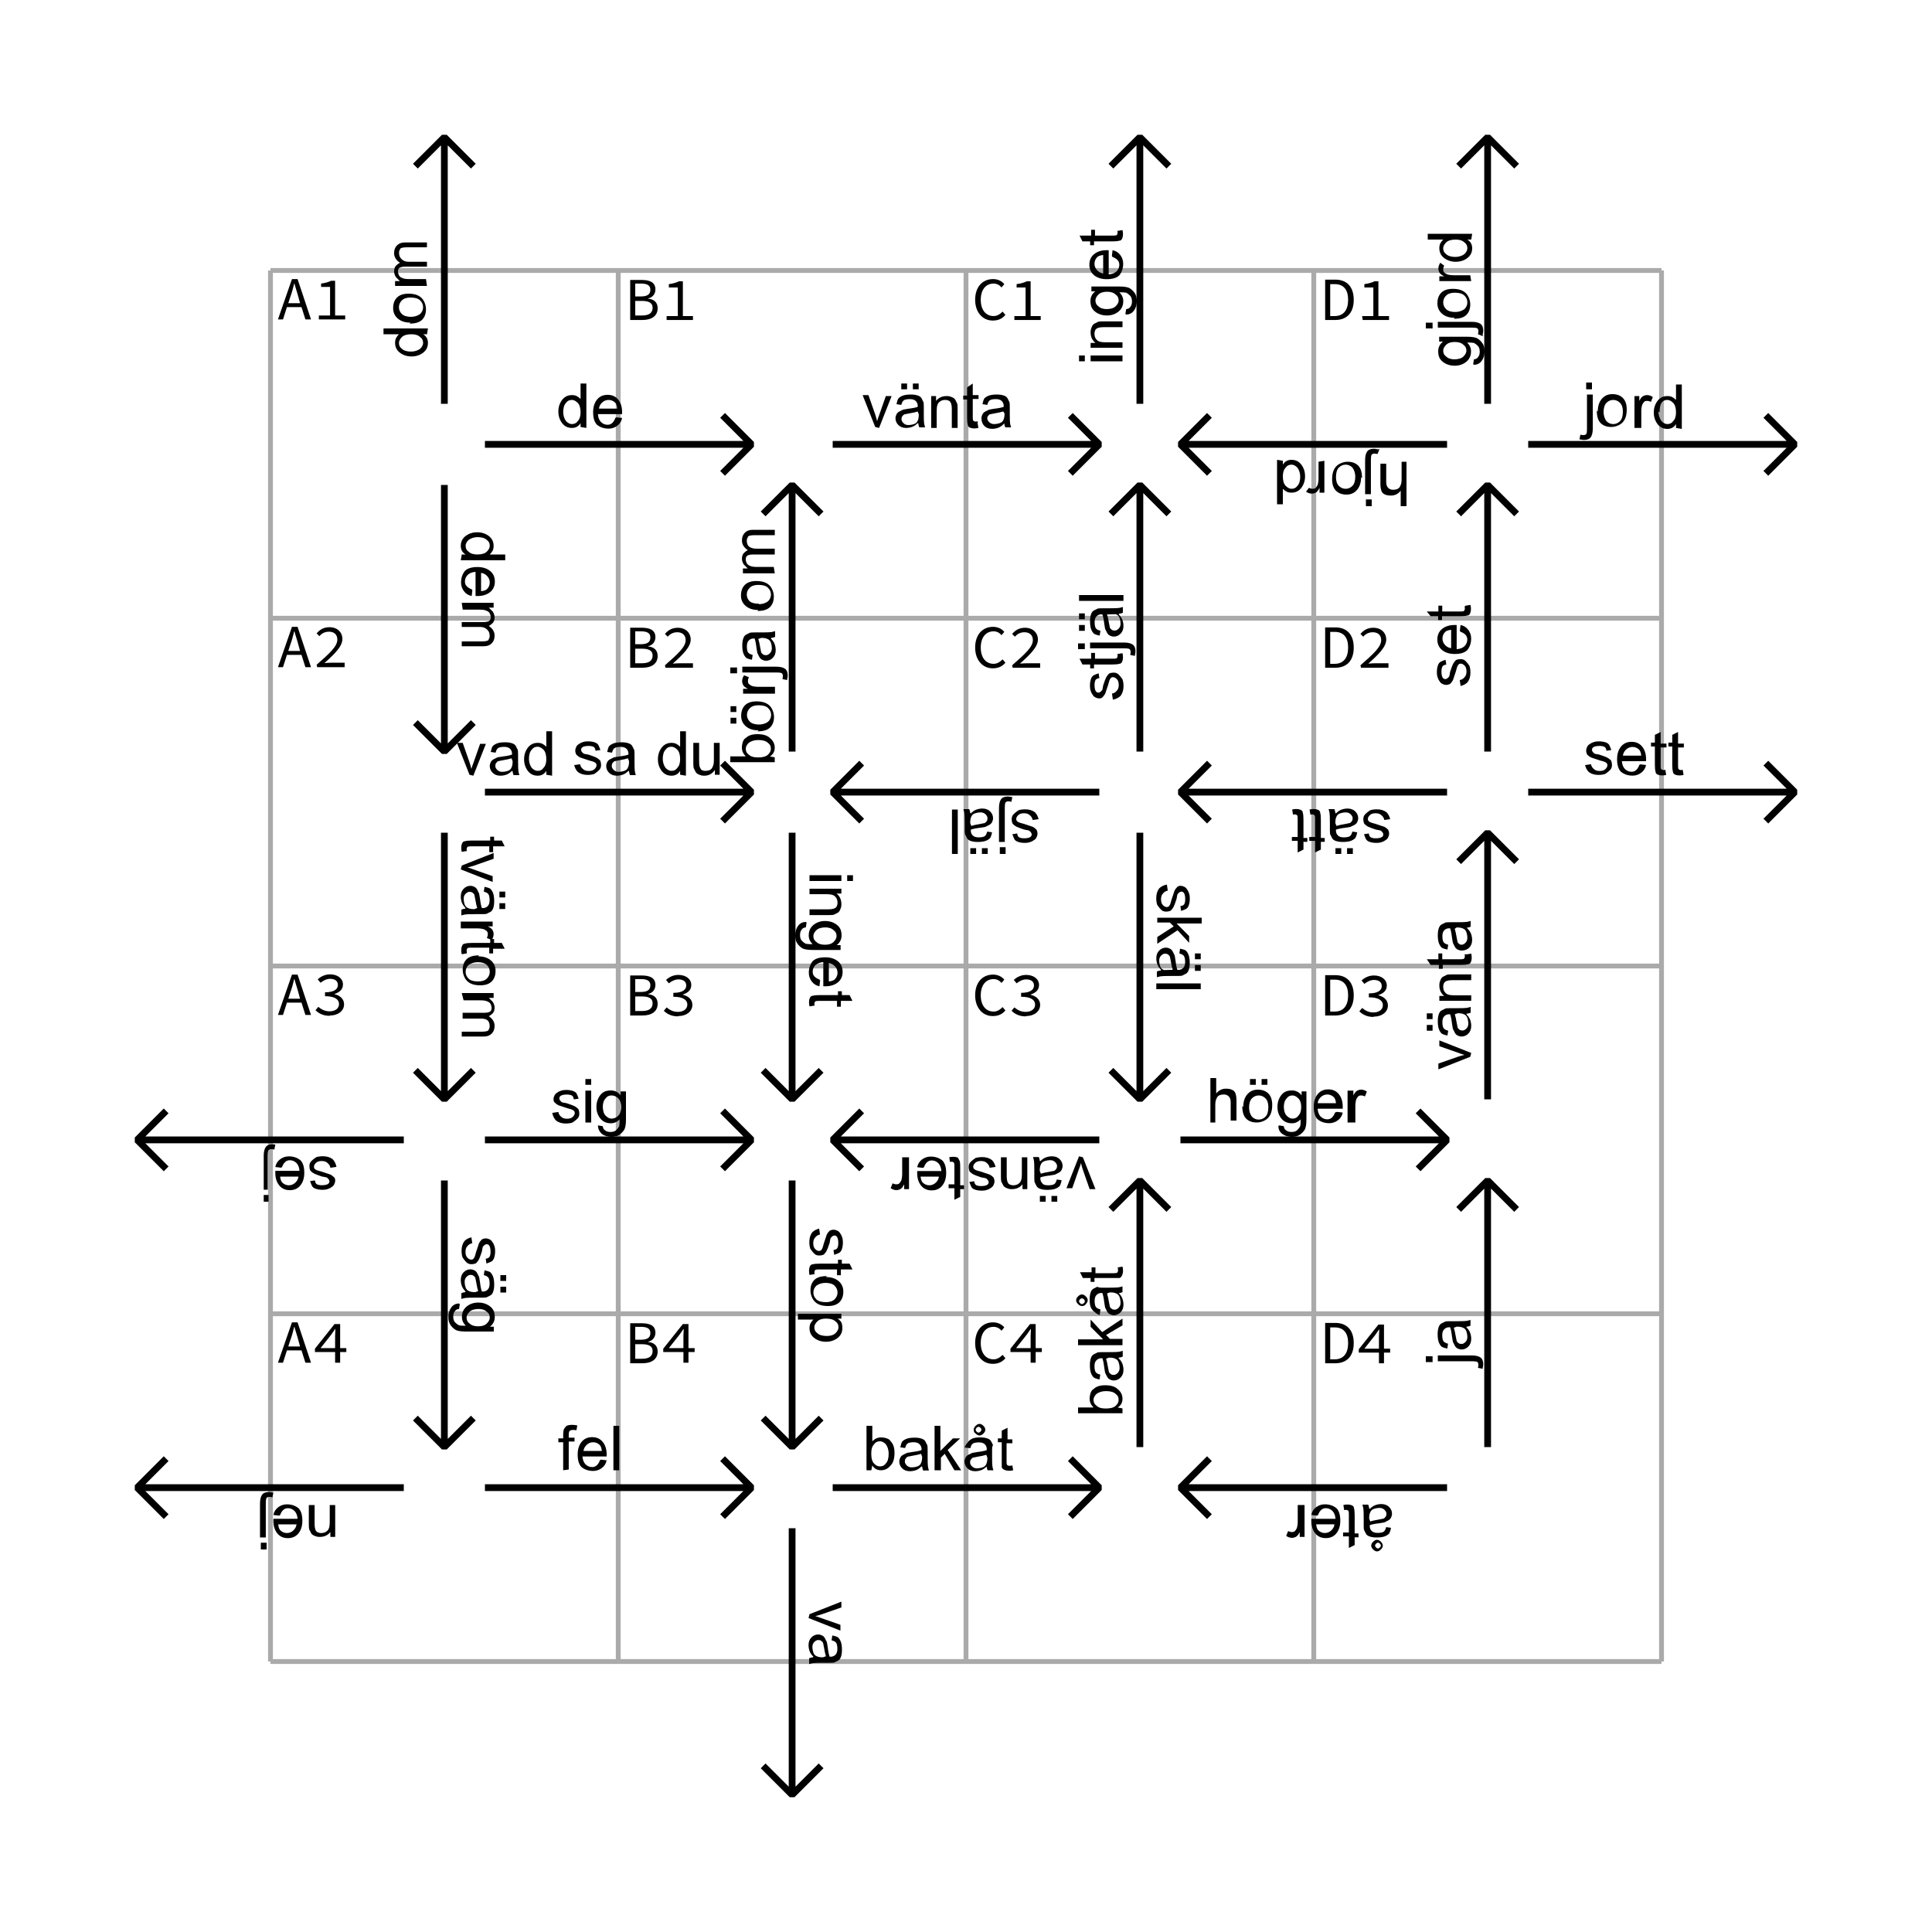 <?xml version="1.0" encoding="UTF-8" standalone="no"?>
<svg
   width="1920"
   height="1920"
   version="1.1"
   id="svg49"
   sodipodi:docname="wordmaze.svg"
   xmlns:inkscape="http://www.inkscape.org/namespaces/inkscape"
   xmlns:sodipodi="http://sodipodi.sourceforge.net/DTD/sodipodi-0.dtd"
   xmlns="http://www.w3.org/2000/svg"
   xmlns:svg="http://www.w3.org/2000/svg">
  <defs
     id="defs49" />
  <sodipodi:namedview
     id="namedview49"
     pagecolor="#ffffff"
     bordercolor="#999999"
     borderopacity="1"
     inkscape:showpageshadow="2"
     inkscape:pageopacity="0"
     inkscape:pagecheckerboard="0"
     inkscape:deskcolor="#d1d1d1" />
  <path
     fill="none"
     stroke="#AAA"
     stroke-width="0.005"
     stroke-miterlimit="0"
     transform="matrix(960 0 0 960 960 960)"
     d="M-0.72 -0.72L0.72 -0.72M-0.72 -0.72L-0.72 0.72M-0.72 -0.36L0.72 -0.36M-0.36 -0.72L-0.36 0.72M-0.72 0L0.72 0M0 -0.72L0 0.72M-0.72 0.36L0.72 0.36M0.36 -0.72L0.36 0.72M-0.72 0.72L0.72 0.72M0.72 -0.72L0.72 0.72"
     id="path1" />
  <path
     fill="none"
     stroke="black"
     stroke-width="0.007"
     stroke-miterlimit="0"
     transform="matrix(960 0 0 960 614.4 441.6)"
     d="M-0.138 0L0.138 0M0.108 -0.03L0.138 0L0.108 0.03"
     id="path2" />
  <path
     d="m -0.039,-0.018 v -0.004 q -0.003,0.005 -0.009,0.005 -0.004,0 -0.007,-0.002 -0.003,-0.002 -0.005,-0.006 -0.002,-0.004 -0.002,-0.009 0,-0.005 0.002,-0.009 0.002,-0.004 0.005,-0.006 0.003,-0.002 0.007,-0.002 0.003,0 0.005,0.001 0.002,0.001 0.004,0.003 v -0.016 h 0.006 v 0.046 z M -0.057,-0.034 q 0,0.006 0.003,0.01 0.003,0.003 0.006,0.003 0.004,0 0.006,-0.003 0.003,-0.003 0.003,-0.009 0,-0.007 -0.003,-0.01 -0.003,-0.003 -0.006,-0.003 -0.004,0 -0.006,0.003 -0.003,0.003 -0.003,0.01 z m 0.055,0.006 0.006,7.1875e-4 q -0.001,0.005 -0.005,0.008 -0.004,0.003 -0.009,0.003 -0.007,0 -0.012,-0.004 -0.004,-0.004 -0.004,-0.013 0,-0.008 0.004,-0.013 0.004,-0.005 0.011,-0.005 0.007,0 0.011,0.005 0.004,0.005 0.004,0.013 0,5e-4 -3.125e-5,0.002 h -0.025 q 3.125e-4,0.005 0.003,0.008 0.003,0.003 0.007,0.003 0.003,0 0.005,-0.002 0.002,-0.002 0.003,-0.005 z m -0.018,-0.009 h 0.019 q -3.75e-4,-0.004 -0.002,-0.006 -0.003,-0.003 -0.007,-0.003 -0.004,0 -0.007,0.003 -0.003,0.003 -0.003,0.007 z"
     id="text2"
     style="font-size:0.064px;font-family:Arial"
     transform="matrix(960 0 0 960 614.4 441.6)"
     aria-label="de" />
  <path
     fill="none"
     stroke="black"
     stroke-width="0.007"
     stroke-miterlimit="0"
     transform="matrix(5.72205e-05 960 -960 5.72205e-05 441.6 614.4)"
     d="M-0.138 0L0.138 0M0.108 -0.03L0.138 0L0.108 0.03"
     id="path3" />
  <path
     d="m -0.066,-0.018 v -0.004 q -0.003,0.005 -0.009,0.005 -0.004,0 -0.007,-0.002 -0.003,-0.002 -0.005,-0.006 -0.002,-0.004 -0.002,-0.009 0,-0.005 0.002,-0.009 0.002,-0.004 0.005,-0.006 0.003,-0.002 0.007,-0.002 0.003,0 0.005,0.001 0.002,0.001 0.004,0.003 v -0.016 h 0.006 v 0.046 z m -0.018,-0.017 q 0,0.006 0.003,0.01 0.003,0.003 0.006,0.003 0.004,0 0.006,-0.003 0.003,-0.003 0.003,-0.009 0,-0.007 -0.003,-0.01 -0.003,-0.003 -0.006,-0.003 -0.004,0 -0.006,0.003 -0.003,0.003 -0.003,0.01 z m 0.055,0.006 0.006,7.1875e-4 q -0.001,0.005 -0.005,0.008 -0.004,0.003 -0.009,0.003 -0.007,0 -0.012,-0.004 -0.004,-0.004 -0.004,-0.013 0,-0.008 0.004,-0.013 0.004,-0.005 0.011,-0.005 0.007,0 0.011,0.005 0.004,0.005 0.004,0.013 0,5e-4 -3.125e-5,0.002 H -0.048 q 3.125e-4,0.005 0.003,0.008 0.003,0.003 0.007,0.003 0.003,0 0.005,-0.002 0.002,-0.002 0.003,-0.005 z M -0.047,-0.038 h 0.019 q -3.75e-4,-0.004 -0.002,-0.006 -0.003,-0.003 -0.007,-0.003 -0.004,0 -0.007,0.003 -0.003,0.003 -0.003,0.007 z m 0.031,0.02 v -0.033 h 0.005 v 0.005 q 0.002,-0.002 0.004,-0.004 0.003,-0.002 0.006,-0.002 0.004,0 0.006,0.002 0.002,0.002 0.003,0.004 0.004,-0.006 0.01,-0.006 0.005,0 0.008,0.003 0.003,0.003 0.003,0.008 v 0.023 H 0.024 V -0.039 q 0,-0.003 -5.625e-4,-0.005 -5.3125e-4,-0.002 -0.002,-0.002 -0.001,-9.0625e-4 -0.003,-9.0625e-4 -0.004,0 -0.006,0.002 Q 0.009,-0.042 0.009,-0.037 v 0.019 H 0.004 v -0.022 q 0,-0.004 -0.001,-0.006 -0.001,-0.002 -0.004,-0.002 -0.002,0 -0.004,0.001 -0.002,0.001 -0.003,0.004 -9.0625e-4,0.002 -9.0625e-4,0.007 v 0.017 z"
     id="text3"
     style="font-size:0.064px;font-family:Arial"
     transform="matrix(5.72205e-05 960 -960 5.72205e-05 441.6 614.4)"
     aria-label="dem" />
  <path
     fill="none"
     stroke="black"
     stroke-width="0.007"
     stroke-miterlimit="0"
     transform="matrix(5.72205e-05 -960 960 5.72205e-05 441.6 268.8)"
     d="M-0.138 0L0.138 0M0.108 -0.03L0.138 0L0.108 0.03"
     id="path4" />
  <path
     d="m -0.066,-0.018 v -0.004 q -0.003,0.005 -0.009,0.005 -0.004,0 -0.007,-0.002 -0.003,-0.002 -0.005,-0.006 -0.002,-0.004 -0.002,-0.009 0,-0.005 0.002,-0.009 0.002,-0.004 0.005,-0.006 0.003,-0.002 0.007,-0.002 0.003,0 0.005,0.001 0.002,0.001 0.004,0.003 v -0.016 h 0.006 v 0.046 z m -0.018,-0.017 q 0,0.006 0.003,0.01 0.003,0.003 0.006,0.003 0.004,0 0.006,-0.003 0.003,-0.003 0.003,-0.009 0,-0.007 -0.003,-0.01 -0.003,-0.003 -0.006,-0.003 -0.004,0 -0.006,0.003 -0.003,0.003 -0.003,0.01 z m 0.03,-3.125e-5 q 0,-0.009 0.005,-0.014 0.004,-0.004 0.01,-0.004 0.007,0 0.011,0.004 0.004,0.004 0.004,0.012 0,0.006 -0.002,0.01 -0.002,0.004 -0.006,0.006 -0.004,0.002 -0.008,0.002 -0.007,0 -0.011,-0.004 -0.004,-0.004 -0.004,-0.013 z m 0.006,0 q 0,0.006 0.003,0.01 0.003,0.003 0.007,0.003 0.004,0 0.007,-0.003 0.003,-0.003 0.003,-0.01 0,-0.006 -0.003,-0.009 -0.003,-0.003 -0.007,-0.003 -0.004,0 -0.007,0.003 -0.003,0.003 -0.003,0.01 z m 0.032,0.017 v -0.033 h 0.005 v 0.005 q 0.002,-0.002 0.004,-0.004 0.003,-0.002 0.006,-0.002 0.004,0 0.006,0.002 0.002,0.002 0.003,0.004 0.004,-0.006 0.01,-0.006 0.005,0 0.008,0.003 0.003,0.003 0.003,0.008 v 0.023 H 0.024 V -0.039 q 0,-0.003 -5.625e-4,-0.005 -5.3125e-4,-0.002 -0.002,-0.002 -0.001,-9.0625e-4 -0.003,-9.0625e-4 -0.004,0 -0.006,0.002 Q 0.009,-0.042 0.009,-0.037 v 0.019 H 0.004 v -0.022 q 0,-0.004 -0.001,-0.006 -0.001,-0.002 -0.004,-0.002 -0.002,0 -0.004,0.001 -0.002,0.001 -0.003,0.004 -9.0625e-4,0.002 -9.0625e-4,0.007 v 0.017 z"
     id="text4"
     style="font-size:0.064px;font-family:Arial"
     transform="matrix(5.72205e-05 -960 960 5.72205e-05 441.6 268.8)"
     aria-label="dom" />
  <path
     d="m -0.275,-0.263 c 0.003,-0.008 0.005,-0.016 0.007,-0.024 h 4.3733e-4 c 0.002,0.008 0.005,0.016 0.007,0.024 l 0.003,0.011 h -0.021 z m -0.022,0.04 h 0.009 l 0.007,-0.022 h 0.026 l 0.007,0.022 h 0.01 l -0.024,-0.072 h -0.01 z m 0.073,0 h 0.047 v -0.007 H -0.195 v -0.062 h -0.007 c -0.004,0.002 -0.01,0.004 -0.018,0.005 v 0.006 h 0.016 v 0.051 h -0.02 z"
     id="text5"
     style="font-size:0.109px;font-family:'Hasklug Nerd Font Mono'"
     transform="matrix(556.8 0 0 556.8 441.6 441.6)"
     aria-label="A1" />
  <path
     fill="none"
     stroke="black"
     stroke-width="0.007"
     stroke-miterlimit="0"
     transform="matrix(960 0 0 960 614.4 787.2)"
     d="M-0.138 0L0.138 0M0.108 -0.03L0.138 0L0.108 0.03"
     id="path5" />
  <path
     d="m -0.154,-0.018 -0.013,-0.033 h 0.006 l 0.007,0.02 q 0.001,0.003 0.002,0.007 7.5e-4,-0.003 0.002,-0.006 l 0.007,-0.02 h 0.006 l -0.013,0.033 z m 0.044,-0.004 q -0.003,0.003 -0.006,0.004 -0.003,0.001 -0.006,0.001 -0.005,0 -0.008,-0.003 -0.003,-0.003 -0.003,-0.007 0,-0.002 0.001,-0.004 0.001,-0.002 0.003,-0.003 0.002,-0.001 0.004,-0.002 0.002,-4.375e-4 0.005,-8.4375e-4 0.007,-8.125e-4 0.01,-0.002 3.125e-5,-0.001 3.125e-5,-0.001 0,-0.003 -0.002,-0.005 -0.002,-0.002 -0.006,-0.002 -0.004,0 -0.006,0.001 -0.002,0.001 -0.003,0.005 l -0.005,-7.5e-4 q 7.5e-4,-0.004 0.002,-0.006 0.002,-0.002 0.005,-0.003 0.003,-0.001 0.008,-0.001 0.004,0 0.007,0.001 0.003,0.001 0.004,0.003 0.001,0.002 0.002,0.004 2.8125e-4,0.001 2.8125e-4,0.005 v 0.007 q 0,0.008 3.4375e-4,0.01 3.75e-4,0.002 0.001,0.004 h -0.006 q -8.75e-4,-0.002 -0.001,-0.004 z m -4.6875e-4,-0.013 q -0.003,0.001 -0.009,0.002 -0.003,5e-4 -0.005,0.001 -0.001,6.25e-4 -0.002,0.002 -7.8125e-4,0.001 -7.8125e-4,0.003 0,0.002 0.002,0.004 0.002,0.002 0.005,0.002 0.003,0 0.006,-0.001 0.003,-0.001 0.004,-0.004 9.0625e-4,-0.002 9.0625e-4,-0.006 z m 0.036,0.017 v -0.004 q -0.003,0.005 -0.009,0.005 -0.004,0 -0.007,-0.002 -0.003,-0.002 -0.005,-0.006 -0.002,-0.004 -0.002,-0.009 0,-0.005 0.002,-0.009 0.002,-0.004 0.005,-0.006 0.003,-0.002 0.007,-0.002 0.003,0 0.005,0.001 0.002,0.001 0.004,0.003 v -0.016 h 0.006 v 0.046 z m -0.018,-0.017 q 0,0.006 0.003,0.01 0.003,0.003 0.006,0.003 0.004,0 0.006,-0.003 0.003,-0.003 0.003,-0.009 0,-0.007 -0.003,-0.01 -0.003,-0.003 -0.006,-0.003 -0.004,0 -0.006,0.003 -0.003,0.003 -0.003,0.01 z m 0.047,0.007 0.006,-8.75e-4 q 4.6875e-4,0.003 0.003,0.005 0.002,0.002 0.006,0.002 0.004,0 0.006,-0.002 0.002,-0.002 0.002,-0.004 0,-0.002 -0.002,-0.003 -0.001,-7.5e-4 -0.006,-0.002 -0.006,-0.002 -0.009,-0.003 -0.002,-0.001 -0.004,-0.003 -0.001,-0.002 -0.001,-0.004 0,-0.002 0.001,-0.004 0.001,-0.002 0.003,-0.003 0.001,-9.6875e-4 0.004,-0.002 0.002,-6.875e-4 0.005,-6.875e-4 0.004,0 0.007,0.001 0.003,0.001 0.004,0.003 0.001,0.002 0.002,0.005 l -0.005,7.5e-4 q -3.75e-4,-0.003 -0.002,-0.004 -0.002,-0.001 -0.005,-0.001 -0.004,0 -0.006,0.001 -0.002,0.001 -0.002,0.003 0,0.001 6.875e-4,0.002 6.875e-4,9.0625e-4 0.002,0.002 8.4375e-4,3.125e-4 0.005,0.001 0.006,0.002 0.008,0.003 0.002,0.001 0.004,0.003 0.001,0.002 0.001,0.005 0,0.003 -0.002,0.005 -0.002,0.002 -0.005,0.004 -0.003,0.001 -0.007,0.001 -0.006,0 -0.01,-0.003 -0.003,-0.003 -0.004,-0.008 z m 0.056,0.006 q -0.003,0.003 -0.006,0.004 -0.003,0.001 -0.006,0.001 -0.005,0 -0.008,-0.003 -0.003,-0.003 -0.003,-0.007 0,-0.002 0.001,-0.004 0.001,-0.002 0.003,-0.003 0.002,-0.001 0.004,-0.002 0.002,-4.375e-4 0.005,-8.4375e-4 0.007,-8.125e-4 0.01,-0.002 3.125e-5,-0.001 3.125e-5,-0.001 0,-0.003 -0.002,-0.005 -0.002,-0.002 -0.006,-0.002 -0.004,0 -0.006,0.001 -0.002,0.001 -0.003,0.005 l -0.005,-7.5e-4 q 7.5e-4,-0.004 0.002,-0.006 0.002,-0.002 0.005,-0.003 0.003,-0.001 0.008,-0.001 0.004,0 0.007,0.001 0.003,0.001 0.004,0.003 0.001,0.002 0.002,0.004 2.8125e-4,0.001 2.8125e-4,0.005 v 0.007 q 0,0.008 3.4375e-4,0.01 3.75e-4,0.002 0.001,0.004 h -0.006 q -8.75e-4,-0.002 -0.001,-0.004 z m -4.6875e-4,-0.013 q -0.003,0.001 -0.009,0.002 -0.003,5e-4 -0.005,0.001 -0.001,6.25e-4 -0.002,0.002 -7.8125e-4,0.001 -7.8125e-4,0.003 0,0.002 0.002,0.004 0.002,0.002 0.005,0.002 0.003,0 0.006,-0.001 0.003,-0.001 0.004,-0.004 9.0625e-4,-0.002 9.0625e-4,-0.006 z m 0.054,0.017 v -0.004 q -0.003,0.005 -0.009,0.005 -0.004,0 -0.007,-0.002 -0.003,-0.002 -0.005,-0.006 -0.002,-0.004 -0.002,-0.009 0,-0.005 0.002,-0.009 0.002,-0.004 0.005,-0.006 0.003,-0.002 0.007,-0.002 0.003,0 0.005,0.001 0.002,0.001 0.004,0.003 v -0.016 h 0.006 v 0.046 z m -0.018,-0.017 q 0,0.006 0.003,0.01 0.003,0.003 0.006,0.003 0.004,0 0.006,-0.003 0.003,-0.003 0.003,-0.009 0,-0.007 -0.003,-0.01 -0.003,-0.003 -0.006,-0.003 -0.004,0 -0.006,0.003 -0.003,0.003 -0.003,0.01 z m 0.054,0.017 v -0.005 q -0.004,0.006 -0.011,0.006 -0.003,0 -0.005,-0.001 -0.003,-0.001 -0.004,-0.003 -0.001,-0.002 -0.002,-0.004 -3.4375e-4,-0.002 -3.4375e-4,-0.005 v -0.021 h 0.006 v 0.018 q 0,0.004 3.4375e-4,0.006 5.3125e-4,0.002 0.002,0.004 0.002,0.001 0.004,0.001 0.003,0 0.005,-0.001 0.002,-0.001 0.003,-0.004 9.375e-4,-0.002 9.375e-4,-0.006 v -0.018 h 0.006 v 0.033 z"
     id="text6"
     style="font-size:0.064px;font-family:Arial"
     transform="matrix(960 0 0 960 614.4 787.2)"
     aria-label="vad sa du" />
  <path
     fill="none"
     stroke="black"
     stroke-width="0.007"
     stroke-miterlimit="0"
     transform="matrix(5.72205e-05 960 -960 5.72205e-05 441.6 960)"
     d="M-0.138 0L0.138 0M0.108 -0.03L0.138 0L0.108 0.03"
     id="path6" />
  <path
     d="m -0.119,-0.023 8.125e-4,0.005 q -0.002,5e-4 -0.004,5e-4 -0.003,0 -0.005,-9.6875e-4 -0.002,-9.6875e-4 -0.002,-0.003 -6.875e-4,-0.002 -6.875e-4,-0.007 v -0.019 h -0.004 v -0.004 h 0.004 v -0.008 l 0.006,-0.003 v 0.012 h 0.006 v 0.004 h -0.006 v 0.019 q 0,0.002 2.8125e-4,0.003 3.125e-4,6.875e-4 9.6875e-4,0.001 6.875e-4,4.0625e-4 0.002,4.0625e-4 9.375e-4,0 0.002,-2.1875e-4 z m 0.015,0.005 -0.013,-0.033 h 0.006 l 0.007,0.02 q 0.001,0.003 0.002,0.007 7.5e-4,-0.003 0.002,-0.006 l 0.007,-0.02 h 0.006 l -0.013,0.033 z m 0.044,-0.004 q -0.003,0.003 -0.006,0.004 -0.003,0.001 -0.006,0.001 -0.005,0 -0.008,-0.003 -0.003,-0.003 -0.003,-0.007 0,-0.002 0.001,-0.004 0.001,-0.002 0.003,-0.003 0.002,-0.001 0.004,-0.002 0.002,-4.375e-4 0.005,-8.4375e-4 0.007,-8.125e-4 0.01,-0.002 3.125e-5,-0.001 3.125e-5,-0.001 0,-0.003 -0.002,-0.005 -0.002,-0.002 -0.006,-0.002 -0.004,0 -0.006,0.001 -0.002,0.001 -0.003,0.005 l -0.005,-7.5e-4 q 7.5e-4,-0.004 0.002,-0.006 0.002,-0.002 0.005,-0.003 0.003,-0.001 0.008,-0.001 0.004,0 0.007,0.001 0.003,0.001 0.004,0.003 0.001,0.002 0.002,0.004 2.8125e-4,0.001 2.8125e-4,0.005 v 0.007 q 0,0.008 3.4375e-4,0.01 3.75e-4,0.002 0.001,0.004 h -0.006 q -8.75e-4,-0.002 -0.001,-0.004 z M -0.06,-0.034 q -0.003,0.001 -0.009,0.002 -0.003,5e-4 -0.005,0.001 -0.001,6.25e-4 -0.002,0.002 -7.8125e-4,0.001 -7.8125e-4,0.003 0,0.002 0.002,0.004 0.002,0.002 0.005,0.002 0.003,0 0.006,-0.001 0.003,-0.001 0.004,-0.004 9.0625e-4,-0.002 9.0625e-4,-0.006 z m -0.017,-0.023 v -0.006 h 0.006 v 0.006 z m 0.012,0 v -0.006 h 0.006 v 0.006 z m 0.019,0.04 v -0.033 h 0.005 v 0.005 q 0.002,-0.004 0.004,-0.005 0.002,-0.001 0.004,-0.001 0.003,0 0.006,0.002 l -0.002,0.005 q -0.002,-0.001 -0.004,-0.001 -0.002,0 -0.003,0.001 -0.001,0.001 -0.002,0.003 -9.375e-4,0.003 -9.375e-4,0.007 v 0.017 z M -0.013,-0.023 l 8.125e-4,0.005 q -0.002,5e-4 -0.004,5e-4 -0.003,0 -0.005,-9.6875e-4 -0.002,-9.6875e-4 -0.002,-0.003 -6.875e-4,-0.002 -6.875e-4,-0.007 v -0.019 h -0.004 v -0.004 h 0.004 v -0.008 l 0.006,-0.003 v 0.012 H -0.013 v 0.004 h -0.006 v 0.019 q 0,0.002 2.8125e-4,0.003 3.125e-4,6.875e-4 9.6875e-4,0.001 6.875e-4,4.0625e-4 0.002,4.0625e-4 9.375e-4,0 0.002,-2.1875e-4 z m 0.003,-0.012 q 0,-0.009 0.005,-0.014 0.004,-0.004 0.01,-0.004 0.007,0 0.011,0.004 0.004,0.004 0.004,0.012 0,0.006 -0.002,0.01 -0.002,0.004 -0.006,0.006 -0.004,0.002 -0.008,0.002 -0.007,0 -0.011,-0.004 -0.004,-0.004 -0.004,-0.013 z m 0.006,0 q 0,0.006 0.003,0.01 0.003,0.003 0.007,0.003 0.004,0 0.007,-0.003 0.003,-0.003 0.003,-0.01 0,-0.006 -0.003,-0.009 -0.003,-0.003 -0.007,-0.003 -0.004,0 -0.007,0.003 -0.003,0.003 -0.003,0.01 z m 0.032,0.017 v -0.033 h 0.005 v 0.005 q 0.002,-0.002 0.004,-0.004 0.003,-0.002 0.006,-0.002 0.004,0 0.006,0.002 0.002,0.002 0.003,0.004 0.004,-0.006 0.01,-0.006 0.005,0 0.008,0.003 0.003,0.003 0.003,0.008 v 0.023 H 0.068 V -0.039 q 0,-0.003 -5.625e-4,-0.005 -5.3125e-4,-0.002 -0.002,-0.002 -0.001,-9.0625e-4 -0.003,-9.0625e-4 -0.004,0 -0.006,0.002 -0.002,0.002 -0.002,0.007 v 0.019 h -0.006 v -0.022 q 0,-0.004 -0.001,-0.006 -0.001,-0.002 -0.004,-0.002 -0.002,0 -0.004,0.001 -0.002,0.001 -0.003,0.004 -9.0625e-4,0.002 -9.0625e-4,0.007 v 0.017 z"
     id="text7"
     style="font-size:0.064px;font-family:Arial"
     transform="matrix(5.72205e-05 960 -960 5.72205e-05 441.6 960)"
     aria-label="tvärtom" />
  <path
     d="m -0.275,-0.263 c 0.003,-0.008 0.005,-0.016 0.007,-0.024 h 4.3733e-4 c 0.002,0.008 0.005,0.016 0.007,0.024 l 0.003,0.011 h -0.021 z m -0.022,0.04 h 0.009 l 0.007,-0.022 h 0.026 l 0.007,0.022 h 0.01 l -0.024,-0.072 h -0.01 z m 0.07,0 h 0.049 v -0.008 h -0.023 c -0.004,0 -0.009,3.28e-4 -0.013,6.56e-4 0.019,-0.017 0.032,-0.03 0.032,-0.043 0,-0.012 -0.009,-0.021 -0.023,-0.021 -0.01,0 -0.017,0.004 -0.023,0.011 l 0.005,0.005 c 0.004,-0.005 0.01,-0.008 0.017,-0.008 0.01,0 0.015,0.006 0.015,0.014 0,0.012 -0.013,0.024 -0.037,0.045 z"
     id="text8"
     style="font-size:0.109px;font-family:'Hasklug Nerd Font Mono'"
     transform="matrix(556.8 0 0 556.8 441.6 787.2)"
     aria-label="A2" />
  <path
     fill="none"
     stroke="black"
     stroke-width="0.007"
     stroke-miterlimit="0"
     transform="matrix(960 0 0 960 614.4 1132.8)"
     d="M-0.138 0L0.138 0M0.108 -0.03L0.138 0L0.108 0.03"
     id="path8" />
  <path
     d="m -0.068,-0.028 0.006,-8.75e-4 q 4.6875e-4,0.003 0.003,0.005 0.002,0.002 0.006,0.002 0.004,0 0.006,-0.002 0.002,-0.002 0.002,-0.004 0,-0.002 -0.002,-0.003 -0.001,-7.5e-4 -0.006,-0.002 -0.006,-0.002 -0.009,-0.003 -0.002,-0.001 -0.004,-0.003 Q -0.067,-0.04 -0.067,-0.042 q 0,-0.002 0.001,-0.004 0.001,-0.002 0.003,-0.003 0.001,-9.6875e-4 0.004,-0.002 0.002,-6.875e-4 0.005,-6.875e-4 0.004,0 0.007,0.001 0.003,0.001 0.004,0.003 0.001,0.002 0.002,0.005 l -0.005,7.5e-4 q -3.75e-4,-0.003 -0.002,-0.004 -0.002,-0.001 -0.005,-0.001 -0.004,0 -0.006,0.001 -0.002,0.001 -0.002,0.003 0,0.001 6.875e-4,0.002 6.875e-4,9.0625e-4 0.002,0.002 8.4375e-4,3.125e-4 0.005,0.001 0.006,0.002 0.008,0.003 0.002,0.001 0.004,0.003 0.001,0.002 0.001,0.005 0,0.003 -0.002,0.005 -0.002,0.002 -0.005,0.004 -0.003,0.001 -0.007,0.001 -0.006,0 -0.01,-0.003 -0.003,-0.003 -0.004,-0.008 z m 0.034,-0.029 v -0.006 h 0.006 v 0.006 z m 0,0.039 v -0.033 h 0.006 v 0.033 z m 0.013,0.003 0.005,8.125e-4 q 3.4375e-4,0.003 0.002,0.004 0.002,0.002 0.006,0.002 0.004,0 0.006,-0.002 0.002,-0.002 0.003,-0.004 4.375e-4,-0.002 4.0625e-4,-0.007 -0.004,0.004 -0.009,0.004 -0.007,0 -0.011,-0.005 -0.004,-0.005 -0.004,-0.012 0,-0.005 0.002,-0.009 0.002,-0.004 0.005,-0.006 0.003,-0.002 0.008,-0.002 0.006,0 0.01,0.005 v -0.004 H 0.008 v 0.029 q 0,0.008 -0.002,0.011 -0.002,0.003 -0.005,0.005 -0.003,0.002 -0.008,0.002 -0.006,0 -0.01,-0.003 Q -0.021,-0.01 -0.021,-0.015 Z m 0.005,-0.02 q 0,0.007 0.003,0.01 0.003,0.003 0.006,0.003 0.004,0 0.007,-0.003 0.003,-0.003 0.003,-0.009 0,-0.006 -0.003,-0.009 -0.003,-0.003 -0.007,-0.003 -0.004,0 -0.006,0.003 -0.003,0.003 -0.003,0.009 z"
     id="text9"
     style="font-size:0.064px;font-family:Arial"
     transform="matrix(960 0 0 960 614.4 1132.8)"
     aria-label="sig" />
  <path
     fill="none"
     stroke="black"
     stroke-width="0.007"
     stroke-miterlimit="0"
     transform="matrix(5.72205e-05 960 -960 5.72205e-05 441.6 1305.6)"
     d="M-0.138 0L0.138 0M0.108 -0.03L0.138 0L0.108 0.03"
     id="path9" />
  <path
     d="m -0.079,-0.028 0.006,-8.75e-4 q 4.6875e-4,0.003 0.003,0.005 0.002,0.002 0.006,0.002 0.004,0 0.006,-0.002 0.002,-0.002 0.002,-0.004 0,-0.002 -0.002,-0.003 -0.001,-7.5e-4 -0.006,-0.002 -0.006,-0.002 -0.009,-0.003 -0.002,-0.001 -0.004,-0.003 -0.001,-0.002 -0.001,-0.004 0,-0.002 0.001,-0.004 0.001,-0.002 0.003,-0.003 0.001,-9.6875e-4 0.004,-0.002 0.002,-6.875e-4 0.005,-6.875e-4 0.004,0 0.007,0.001 0.003,0.001 0.004,0.003 0.001,0.002 0.002,0.005 l -0.005,7.5e-4 q -3.75e-4,-0.003 -0.002,-0.004 -0.002,-0.001 -0.005,-0.001 -0.004,0 -0.006,0.001 -0.002,0.001 -0.002,0.003 0,0.001 6.875e-4,0.002 6.875e-4,9.0625e-4 0.002,0.002 8.4375e-4,3.125e-4 0.005,0.001 0.006,0.002 0.008,0.003 0.002,0.001 0.004,0.003 0.001,0.002 0.001,0.005 0,0.003 -0.002,0.005 -0.002,0.002 -0.005,0.004 -0.003,0.001 -0.007,0.001 -0.006,0 -0.01,-0.003 -0.003,-0.003 -0.004,-0.008 z m 0.056,0.006 q -0.003,0.003 -0.006,0.004 -0.003,0.001 -0.006,0.001 -0.005,0 -0.008,-0.003 -0.003,-0.003 -0.003,-0.007 0,-0.002 0.001,-0.004 0.001,-0.002 0.003,-0.003 0.002,-0.001 0.004,-0.002 0.002,-4.375e-4 0.005,-8.4375e-4 0.007,-8.125e-4 0.01,-0.002 3.125e-5,-0.001 3.125e-5,-0.001 0,-0.003 -0.002,-0.005 -0.002,-0.002 -0.006,-0.002 -0.004,0 -0.006,0.001 -0.002,0.001 -0.003,0.005 l -0.005,-7.5e-4 q 7.5e-4,-0.004 0.002,-0.006 0.002,-0.002 0.005,-0.003 0.003,-0.001 0.008,-0.001 0.004,0 0.007,0.001 0.003,0.001 0.004,0.003 0.001,0.002 0.002,0.004 2.8125e-4,0.001 2.8125e-4,0.005 v 0.007 q 0,0.008 3.4375e-4,0.01 3.75e-4,0.002 0.001,0.004 h -0.006 q -8.75e-4,-0.002 -0.001,-0.004 z m -4.6875e-4,-0.013 q -0.003,0.001 -0.009,0.002 -0.003,5e-4 -0.005,0.001 -0.001,6.25e-4 -0.002,0.002 -7.8125e-4,0.001 -7.8125e-4,0.003 0,0.002 0.002,0.004 0.002,0.002 0.005,0.002 0.003,0 0.006,-0.001 0.003,-0.001 0.004,-0.004 9.0625e-4,-0.002 9.0625e-4,-0.006 z M -0.04,-0.058 v -0.006 h 0.006 v 0.006 z m 0.012,0 v -0.006 h 0.006 v 0.006 z m 0.018,0.042 0.005,8.125e-4 q 3.4375e-4,0.003 0.002,0.004 0.002,0.002 0.006,0.002 0.004,0 0.006,-0.002 0.002,-0.002 0.003,-0.004 4.375e-4,-0.002 4.0625e-4,-0.007 -0.004,0.004 -0.009,0.004 -0.007,0 -0.011,-0.005 -0.004,-0.005 -0.004,-0.012 0,-0.005 0.002,-0.009 0.002,-0.004 0.005,-0.006 0.003,-0.002 0.008,-0.002 0.006,0 0.01,0.005 v -0.004 h 0.005 v 0.029 q 0,0.008 -0.002,0.011 -0.002,0.003 -0.005,0.005 -0.003,0.002 -0.008,0.002 -0.006,0 -0.01,-0.003 -0.004,-0.003 -0.004,-0.008 z m 0.005,-0.02 q 0,0.007 0.003,0.01 0.003,0.003 0.006,0.003 0.004,0 0.006,-0.003 0.003,-0.003 0.003,-0.009 0,-0.006 -0.003,-0.009 -0.003,-0.003 -0.006,-0.003 -0.004,0 -0.006,0.003 -0.003,0.003 -0.003,0.009 z"
     id="text10"
     style="font-size:0.064px;font-family:Arial"
     transform="matrix(5.72205e-05 960 -960 5.72205e-05 441.6 1305.6)"
     aria-label="säg" />
  <path
     fill="none"
     stroke="black"
     stroke-width="0.007"
     stroke-miterlimit="0"
     transform="matrix(-960 -8.39259e-05 8.39259e-05 -960 268.8 1132.8)"
     d="M-0.138 0L0.138 0M0.108 -0.03L0.138 0L0.108 0.03"
     id="path10" />
  <path
     d="m -0.068,-0.028 0.006,-8.75e-4 q 4.6875e-4,0.003 0.003,0.005 0.002,0.002 0.006,0.002 0.004,0 0.006,-0.002 0.002,-0.002 0.002,-0.004 0,-0.002 -0.002,-0.003 -0.001,-7.5e-4 -0.006,-0.002 -0.006,-0.002 -0.009,-0.003 -0.002,-0.001 -0.004,-0.003 Q -0.067,-0.04 -0.067,-0.042 q 0,-0.002 0.001,-0.004 0.001,-0.002 0.003,-0.003 0.001,-9.6875e-4 0.004,-0.002 0.002,-6.875e-4 0.005,-6.875e-4 0.004,0 0.007,0.001 0.003,0.001 0.004,0.003 0.001,0.002 0.002,0.005 l -0.005,7.5e-4 q -3.75e-4,-0.003 -0.002,-0.004 -0.002,-0.001 -0.005,-0.001 -0.004,0 -0.006,0.001 -0.002,0.001 -0.002,0.003 0,0.001 6.875e-4,0.002 6.875e-4,9.0625e-4 0.002,0.002 8.4375e-4,3.125e-4 0.005,0.001 0.006,0.002 0.008,0.003 0.002,0.001 0.004,0.003 0.001,0.002 0.001,0.005 0,0.003 -0.002,0.005 -0.002,0.002 -0.005,0.004 -0.003,0.001 -0.007,0.001 -0.006,0 -0.01,-0.003 -0.003,-0.003 -0.004,-0.008 z m 0.057,-7.8125e-4 0.006,7.1875e-4 q -0.001,0.005 -0.005,0.008 -0.004,0.003 -0.009,0.003 -0.007,0 -0.012,-0.004 -0.004,-0.004 -0.004,-0.013 0,-0.008 0.004,-0.013 0.004,-0.005 0.011,-0.005 0.007,0 0.011,0.005 0.004,0.005 0.004,0.013 0,5e-4 -3.125e-5,0.002 h -0.025 q 3.125e-4,0.005 0.003,0.008 0.003,0.003 0.007,0.003 0.003,0 0.005,-0.002 0.002,-0.002 0.003,-0.005 z M -0.029,-0.038 h 0.019 q -3.75e-4,-0.004 -0.002,-0.006 -0.003,-0.003 -0.007,-0.003 -0.004,0 -0.007,0.003 -0.003,0.003 -0.003,0.007 z m 0.031,-0.019 v -0.007 H 0.007 v 0.007 z m -0.007,0.052 0.001,-0.005 q 0.002,4.375e-4 0.003,4.375e-4 0.002,0 0.003,-0.001 8.4375e-4,-0.001 8.4375e-4,-0.006 v -0.035 H 0.007 v 0.035 q 0,0.006 -0.002,0.009 -0.002,0.003 -0.007,0.003 -0.002,0 -0.004,-5.9375e-4 z"
     id="text11"
     style="font-size:0.064px;font-family:Arial"
     transform="matrix(-960 -8.39259e-05 8.39259e-05 -960 268.8 1132.8)"
     aria-label="sej" />
  <path
     d="m -0.275,-0.263 c 0.003,-0.008 0.005,-0.016 0.007,-0.024 h 4.3733e-4 c 0.002,0.008 0.005,0.016 0.007,0.024 l 0.003,0.011 h -0.021 z m -0.022,0.04 h 0.009 l 0.007,-0.022 h 0.026 l 0.007,0.022 h 0.01 l -0.024,-0.072 h -0.01 z m 0.093,0.001 c 0.014,0 0.025,-0.008 0.025,-0.02 0,-0.01 -0.008,-0.016 -0.017,-0.018 v -4.3733e-4 c 0.009,-0.003 0.015,-0.008 0.015,-0.017 0,-0.011 -0.01,-0.018 -0.023,-0.018 -0.009,0 -0.017,0.004 -0.022,0.009 l 0.005,0.006 c 0.005,-0.004 0.011,-0.007 0.017,-0.007 0.009,0 0.014,0.004 0.014,0.011 0,0.007 -0.006,0.013 -0.023,0.013 v 0.007 c 0.018,0 0.025,0.006 0.025,0.014 0,0.008 -0.007,0.013 -0.017,0.013 -0.009,0 -0.015,-0.004 -0.02,-0.008 l -0.005,0.006 c 0.005,0.005 0.013,0.01 0.025,0.01 z"
     id="text12"
     style="font-size:0.109px;font-family:'Hasklug Nerd Font Mono'"
     transform="matrix(556.8 0 0 556.8 441.6 1132.8)"
     aria-label="A3" />
  <path
     fill="none"
     stroke="black"
     stroke-width="0.007"
     stroke-miterlimit="0"
     transform="matrix(960 0 0 960 614.4 1478.4)"
     d="M-0.138 0L0.138 0M0.108 -0.03L0.138 0L0.108 0.03"
     id="path12" />
  <path
     d="m -0.057,-0.018 v -0.029 h -0.005 v -0.004 h 0.005 v -0.004 q 0,-0.003 5.9375e-4,-0.005 8.125e-4,-0.002 0.003,-0.004 0.002,-0.001 0.006,-0.001 0.002,0 0.005,5.625e-4 l -8.4375e-4,0.005 q -0.002,-3.125e-4 -0.003,-3.125e-4 -0.003,0 -0.004,0.001 -0.001,0.001 -0.001,0.004 v 0.003 h 0.006 v 0.004 h -0.006 v 0.029 z m 0.039,-0.011 0.006,7.1875e-4 q -0.001,0.005 -0.005,0.008 -0.004,0.003 -0.009,0.003 -0.007,0 -0.012,-0.004 -0.004,-0.004 -0.004,-0.013 0,-0.008 0.004,-0.013 0.004,-0.005 0.011,-0.005 0.007,0 0.011,0.005 0.004,0.005 0.004,0.013 0,5e-4 -3.125e-5,0.002 h -0.025 q 3.125e-4,0.005 0.003,0.008 0.003,0.003 0.007,0.003 0.003,0 0.005,-0.002 0.002,-0.002 0.003,-0.005 z m -0.018,-0.009 h 0.019 q -3.75e-4,-0.004 -0.002,-0.006 -0.003,-0.003 -0.007,-0.003 -0.004,0 -0.007,0.003 -0.003,0.003 -0.003,0.007 z m 0.031,0.02 v -0.046 h 0.006 v 0.046 z"
     id="text13"
     style="font-size:0.064px;font-family:Arial"
     transform="matrix(960 0 0 960 614.4 1478.4)"
     aria-label="fel" />
  <path
     fill="none"
     stroke="black"
     stroke-width="0.007"
     stroke-miterlimit="0"
     transform="matrix(-960 -8.39259e-05 8.39259e-05 -960 268.8 1478.4)"
     d="M-0.138 0L0.138 0M0.108 -0.03L0.138 0L0.108 0.03"
     id="path13" />
  <path
     d="m -0.067,-0.018 v -0.033 h 0.005 v 0.005 q 0.004,-0.005 0.011,-0.005 0.003,0 0.005,0.001 0.003,0.001 0.004,0.003 0.001,0.002 0.002,0.004 3.125e-4,0.002 3.125e-4,0.005 v 0.02 h -0.006 v -0.02 q 0,-0.003 -6.5625e-4,-0.005 -6.5625e-4,-0.002 -0.002,-0.003 -0.002,-0.001 -0.004,-0.001 -0.004,0 -0.006,0.002 -0.003,0.002 -0.003,0.009 v 0.018 z m 0.058,-0.011 0.006,7.1875e-4 q -0.001,0.005 -0.005,0.008 -0.004,0.003 -0.009,0.003 -0.007,0 -0.012,-0.004 -0.004,-0.004 -0.004,-0.013 0,-0.008 0.004,-0.013 0.004,-0.005 0.011,-0.005 0.007,0 0.011,0.005 0.004,0.005 0.004,0.013 0,5e-4 -3.125e-5,0.002 h -0.025 q 3.125e-4,0.005 0.003,0.008 0.003,0.003 0.007,0.003 0.003,0 0.005,-0.002 0.002,-0.002 0.003,-0.005 z m -0.018,-0.009 h 0.019 q -3.75e-4,-0.004 -0.002,-0.006 -0.003,-0.003 -0.007,-0.003 -0.004,0 -0.007,0.003 -0.003,0.003 -0.003,0.007 z m 0.031,-0.019 v -0.007 h 0.006 v 0.007 z m -0.007,0.052 0.001,-0.005 q 0.002,4.375e-4 0.003,4.375e-4 0.002,0 0.003,-0.001 8.4375e-4,-0.001 8.4375e-4,-0.006 v -0.035 h 0.006 v 0.035 q 0,0.006 -0.002,0.009 -0.002,0.003 -0.007,0.003 -0.002,0 -0.004,-5.9375e-4 z"
     id="text14"
     style="font-size:0.064px;font-family:Arial"
     transform="matrix(-960 -8.39259e-05 8.39259e-05 -960 268.8 1478.4)"
     aria-label="nej" />
  <path
     d="m -0.275,-0.263 c 0.003,-0.008 0.005,-0.016 0.007,-0.024 h 4.3733e-4 c 0.002,0.008 0.005,0.016 0.007,0.024 l 0.003,0.011 h -0.021 z m -0.022,0.04 h 0.009 l 0.007,-0.022 h 0.026 l 0.007,0.022 h 0.01 l -0.024,-0.072 h -0.01 z m 0.076,-0.026 0.019,-0.024 c 0.002,-0.003 0.005,-0.007 0.007,-0.01 h 5.4667e-4 c -2.1867e-4,0.004 -4.3733e-4,0.009 -5.4667e-4,0.012 v 0.022 z m 0.026,0.026 h 0.009 v -0.019 h 0.011 v -0.007 h -0.011 v -0.043 h -0.01 l -0.035,0.044 v 0.006 h 0.036 z"
     id="text15"
     style="font-size:0.109px;font-family:'Hasklug Nerd Font Mono'"
     transform="matrix(556.8 0 0 556.8 441.6 1478.4)"
     aria-label="A4" />
  <path
     fill="none"
     stroke="black"
     stroke-width="0.007"
     stroke-miterlimit="0"
     transform="matrix(960 0 0 960 960 441.6)"
     d="M-0.138 0L0.138 0M0.108 -0.03L0.138 0L0.108 0.03"
     id="path15" />
  <path
     d="m -0.094,-0.018 -0.013,-0.033 h 0.006 l 0.007,0.02 q 0.001,0.003 0.002,0.007 7.5e-4,-0.003 0.002,-0.006 l 0.007,-0.02 h 0.006 l -0.013,0.033 z m 0.044,-0.004 q -0.003,0.003 -0.006,0.004 -0.003,0.001 -0.006,0.001 -0.005,0 -0.008,-0.003 -0.003,-0.003 -0.003,-0.007 0,-0.002 0.001,-0.004 0.001,-0.002 0.003,-0.003 0.002,-0.001 0.004,-0.002 0.002,-4.375e-4 0.005,-8.4375e-4 0.007,-8.125e-4 0.01,-0.002 3.125e-5,-0.001 3.125e-5,-0.001 0,-0.003 -0.002,-0.005 -0.002,-0.002 -0.006,-0.002 -0.004,0 -0.006,0.001 -0.002,0.001 -0.003,0.005 l -0.005,-7.5e-4 q 7.5e-4,-0.004 0.002,-0.006 0.002,-0.002 0.005,-0.003 0.003,-0.001 0.008,-0.001 0.004,0 0.007,0.001 0.003,0.001 0.004,0.003 0.001,0.002 0.002,0.004 2.8125e-4,0.001 2.8125e-4,0.005 v 0.007 q 0,0.008 3.4375e-4,0.01 3.75e-4,0.002 0.001,0.004 h -0.006 q -8.75e-4,-0.002 -0.001,-0.004 z M -0.05,-0.034 q -0.003,0.001 -0.009,0.002 -0.003,5e-4 -0.005,0.001 -0.001,6.25e-4 -0.002,0.002 -7.8125e-4,0.001 -7.8125e-4,0.003 0,0.002 0.002,0.004 0.002,0.002 0.005,0.002 0.003,0 0.006,-0.001 0.003,-0.001 0.004,-0.004 9.0625e-4,-0.002 9.0625e-4,-0.006 z m -0.017,-0.023 v -0.006 h 0.006 v 0.006 z m 0.012,0 v -0.006 h 0.006 v 0.006 z m 0.019,0.04 v -0.033 h 0.005 v 0.005 q 0.004,-0.005 0.011,-0.005 0.003,0 0.005,0.001 0.003,0.001 0.004,0.003 0.001,0.002 0.002,0.004 3.125e-4,0.002 3.125e-4,0.005 v 0.02 h -0.006 v -0.02 q 0,-0.003 -6.5625e-4,-0.005 -6.5625e-4,-0.002 -0.002,-0.003 -0.002,-0.001 -0.004,-0.001 -0.004,0 -0.006,0.002 -0.003,0.002 -0.003,0.009 v 0.018 z m 0.048,-0.005 8.125e-4,0.005 q -0.002,5e-4 -0.004,5e-4 -0.003,0 -0.005,-9.6875e-4 -0.002,-9.6875e-4 -0.002,-0.003 -6.875e-4,-0.002 -6.875e-4,-0.007 v -0.019 h -0.004 v -0.004 h 0.004 V -0.059 L 0.007,-0.063 v 0.012 h 0.006 v 0.004 H 0.007 v 0.019 q 0,0.002 2.8125e-4,0.003 3.125e-4,6.875e-4 9.6875e-4,0.001 6.875e-4,4.0625e-4 0.002,4.0625e-4 9.375e-4,0 0.002,-2.1875e-4 z m 0.027,9.375e-4 q -0.003,0.003 -0.006,0.004 -0.003,0.001 -0.006,0.001 -0.005,0 -0.008,-0.003 Q 0.016,-0.022 0.016,-0.027 q 0,-0.002 0.001,-0.004 0.001,-0.002 0.003,-0.003 0.002,-0.001 0.004,-0.002 0.002,-4.375e-4 0.005,-8.4375e-4 0.007,-8.125e-4 0.01,-0.002 3.125e-5,-0.001 3.125e-5,-0.001 0,-0.003 -0.002,-0.005 -0.002,-0.002 -0.006,-0.002 -0.004,0 -0.006,0.001 -0.002,0.001 -0.003,0.005 l -0.005,-7.5e-4 q 7.5e-4,-0.004 0.002,-0.006 0.002,-0.002 0.005,-0.003 0.003,-0.001 0.008,-0.001 0.004,0 0.007,0.001 0.003,0.001 0.004,0.003 0.001,0.002 0.002,0.004 2.8125e-4,0.001 2.8125e-4,0.005 v 0.007 q 0,0.008 3.4375e-4,0.01 3.75e-4,0.002 0.001,0.004 h -0.006 q -8.75e-4,-0.002 -0.001,-0.004 z m -4.6875e-4,-0.013 q -0.003,0.001 -0.009,0.002 -0.003,5e-4 -0.005,0.001 -0.001,6.25e-4 -0.002,0.002 Q 0.022,-0.028 0.022,-0.027 q 0,0.002 0.002,0.004 0.002,0.002 0.005,0.002 0.003,0 0.006,-0.001 0.003,-0.001 0.004,-0.004 9.0625e-4,-0.002 9.0625e-4,-0.006 z"
     id="text16"
     style="font-size:0.064px;font-family:Arial"
     transform="matrix(960 0 0 960 960 441.6)"
     aria-label="vänta" />
  <path
     d="m -0.289,-0.222 h 0.022 c 0.016,0 0.027,-0.007 0.027,-0.021 0,-0.01 -0.006,-0.016 -0.017,-0.017 v -4.3733e-4 c 0.009,-0.002 0.013,-0.009 0.013,-0.016 0,-0.013 -0.01,-0.017 -0.025,-0.017 h -0.02 z m 0.009,-0.042 v -0.023 h 0.01 c 0.011,0 0.017,0.003 0.017,0.011 0,0.008 -0.005,0.012 -0.017,0.012 z m 0,0.034 v -0.026 h 0.012 c 0.013,0 0.019,0.004 0.019,0.012 0,0.01 -0.007,0.014 -0.019,0.014 z m 0.056,0.008 h 0.047 v -0.007 H -0.195 v -0.062 h -0.007 c -0.004,0.002 -0.01,0.004 -0.018,0.005 v 0.006 h 0.016 v 0.051 h -0.02 z"
     id="text17"
     style="font-size:0.109px;font-family:'Hasklug Nerd Font Mono'"
     transform="matrix(556.8 0 0 556.8 787.2 441.6)"
     aria-label="B1" />
  <path
     fill="none"
     stroke="black"
     stroke-width="0.007"
     stroke-miterlimit="0"
     transform="matrix(5.72205e-05 960 -960 5.72205e-05 787.2 960)"
     d="M-0.138 0L0.138 0M0.108 -0.03L0.138 0L0.108 0.03"
     id="path17" />
  <path
     d="m -0.094,-0.057 v -0.006 h 0.006 v 0.006 z m 0,0.039 v -0.033 h 0.006 v 0.033 z m 0.014,0 v -0.033 h 0.005 v 0.005 q 0.004,-0.005 0.011,-0.005 0.003,0 0.005,0.001 0.003,0.001 0.004,0.003 0.001,0.002 0.002,0.004 3.125e-4,0.002 3.125e-4,0.005 v 0.02 h -0.006 v -0.02 q 0,-0.003 -6.5625e-4,-0.005 -6.5625e-4,-0.002 -0.002,-0.003 -0.002,-0.001 -0.004,-0.001 -0.004,0 -0.006,0.002 -0.003,0.002 -0.003,0.009 v 0.018 z m 0.035,0.003 0.005,8.125e-4 q 3.4375e-4,0.003 0.002,0.004 0.002,0.002 0.006,0.002 0.004,0 0.006,-0.002 0.002,-0.002 0.003,-0.004 4.375e-4,-0.002 4.0625e-4,-0.007 -0.004,0.004 -0.009,0.004 -0.007,0 -0.011,-0.005 -0.004,-0.005 -0.004,-0.012 0,-0.005 0.002,-0.009 0.002,-0.004 0.005,-0.006 0.003,-0.002 0.008,-0.002 0.006,0 0.01,0.005 v -0.004 h 0.005 v 0.029 q 0,0.008 -0.002,0.011 -0.002,0.003 -0.005,0.005 -0.003,0.002 -0.008,0.002 -0.006,0 -0.01,-0.003 -0.004,-0.003 -0.004,-0.008 z m 0.005,-0.02 q 0,0.007 0.003,0.01 0.003,0.003 0.006,0.003 0.004,0 0.006,-0.003 0.003,-0.003 0.003,-0.009 0,-0.006 -0.003,-0.009 -0.003,-0.003 -0.006,-0.003 -0.004,0 -0.006,0.003 -0.003,0.003 -0.003,0.009 z m 0.055,0.006 0.006,7.1875e-4 q -0.001,0.005 -0.005,0.008 -0.004,0.003 -0.009,0.003 -0.007,0 -0.012,-0.004 -0.004,-0.004 -0.004,-0.013 0,-0.008 0.004,-0.013 0.004,-0.005 0.011,-0.005 0.007,0 0.011,0.005 0.004,0.005 0.004,0.013 0,5e-4 -3.125e-5,0.002 h -0.025 q 3.125e-4,0.005 0.003,0.008 0.003,0.003 0.007,0.003 0.003,0 0.005,-0.002 0.002,-0.002 0.003,-0.005 z m -0.018,-0.009 h 0.019 q -3.75e-4,-0.004 -0.002,-0.006 -0.003,-0.003 -0.007,-0.003 -0.004,0 -0.007,0.003 -0.003,0.003 -0.003,0.007 z m 0.044,0.015 8.125e-4,0.005 q -0.002,5e-4 -0.004,5e-4 -0.003,0 -0.005,-9.6875e-4 -0.002,-9.6875e-4 -0.002,-0.003 -6.875e-4,-0.002 -6.875e-4,-0.007 v -0.019 h -0.004 v -0.004 h 0.004 v -0.008 l 0.006,-0.003 v 0.012 h 0.006 v 0.004 h -0.006 v 0.019 q 0,0.002 2.8125e-4,0.003 3.125e-4,6.875e-4 9.6875e-4,0.001 6.875e-4,4.0625e-4 0.002,4.0625e-4 9.375e-4,0 0.002,-2.1875e-4 z"
     id="text18"
     style="font-size:0.064px;font-family:Arial"
     transform="matrix(5.72205e-05 960 -960 5.72205e-05 787.2 960)"
     aria-label="inget" />
  <path
     fill="none"
     stroke="black"
     stroke-width="0.007"
     stroke-miterlimit="0"
     transform="matrix(5.72205e-05 -960 960 5.72205e-05 787.2 614.4)"
     d="M-0.138 0L0.138 0M0.108 -0.03L0.138 0L0.108 0.03"
     id="path18" />
  <path
     d="m -0.144,-0.018 h -0.005 v -0.046 h 0.006 v 0.016 q 0.004,-0.004 0.009,-0.004 0.003,0 0.006,0.001 0.003,0.001 0.004,0.003 0.002,0.002 0.003,0.005 10e-4,0.003 10e-4,0.007 0,0.009 -0.004,0.013 -0.004,0.005 -0.01,0.005 -0.006,0 -0.009,-0.005 z m -6.25e-5,-0.017 q 0,0.006 0.002,0.009 0.003,0.004 0.007,0.004 0.004,0 0.006,-0.003 0.003,-0.003 0.003,-0.01 0,-0.006 -0.003,-0.01 -0.003,-0.003 -0.006,-0.003 -0.004,0 -0.006,0.003 -0.003,0.003 -0.003,0.009 z m 0.028,2.5e-4 q 0,-0.009 0.005,-0.014 0.004,-0.004 0.01,-0.004 0.007,0 0.011,0.004 0.004,0.004 0.004,0.012 0,0.006 -0.002,0.01 -0.002,0.004 -0.006,0.006 -0.004,0.002 -0.008,0.002 -0.007,0 -0.011,-0.004 -0.004,-0.004 -0.004,-0.013 z m 0.006,0 q 0,0.006 0.003,0.01 0.003,0.003 0.007,0.003 0.004,0 0.007,-0.003 0.003,-0.003 0.003,-0.01 0,-0.006 -0.003,-0.009 -0.003,-0.003 -0.007,-0.003 -0.004,0 -0.007,0.003 -0.003,0.003 -0.003,0.01 z m 0.001,-0.023 v -0.006 h 0.006 v 0.006 z m 0.012,0 v -0.006 h 0.006 v 0.006 z m 0.019,0.04 v -0.033 h 0.005 v 0.005 q 0.002,-0.004 0.004,-0.005 0.002,-0.001 0.004,-0.001 0.003,0 0.006,0.002 l -0.002,0.005 q -0.002,-0.001 -0.004,-0.001 -0.002,0 -0.003,0.001 -0.001,0.001 -0.002,0.003 -9.375e-4,0.003 -9.375e-4,0.007 v 0.017 z M -0.057,-0.057 v -0.007 h 0.006 v 0.007 z m -0.007,0.052 0.001,-0.005 q 0.002,4.375e-4 0.003,4.375e-4 0.002,0 0.003,-0.001 8.4375e-4,-0.001 8.4375e-4,-0.006 v -0.035 h 0.006 v 0.035 q 0,0.006 -0.002,0.009 -0.002,0.003 -0.007,0.003 -0.002,0 -0.004,-5.9375e-4 z m 0.043,-0.017 q -0.003,0.003 -0.006,0.004 -0.003,0.001 -0.006,0.001 -0.005,0 -0.008,-0.003 -0.003,-0.003 -0.003,-0.007 0,-0.002 0.001,-0.004 0.001,-0.002 0.003,-0.003 0.002,-0.001 0.004,-0.002 0.002,-4.375e-4 0.005,-8.4375e-4 0.007,-8.125e-4 0.01,-0.002 3.125e-5,-0.001 3.125e-5,-0.001 0,-0.003 -0.002,-0.005 -0.002,-0.002 -0.006,-0.002 -0.004,0 -0.006,0.001 -0.002,0.001 -0.003,0.005 l -0.005,-7.5e-4 q 7.5e-4,-0.004 0.002,-0.006 0.002,-0.002 0.005,-0.003 0.003,-0.001 0.008,-0.001 0.004,0 0.007,0.001 0.003,0.001 0.004,0.003 0.001,0.002 0.002,0.004 2.8125e-4,0.001 2.8125e-4,0.005 v 0.007 q 0,0.008 3.4375e-4,0.01 3.75e-4,0.002 0.001,0.004 h -0.006 q -8.75e-4,-0.002 -0.001,-0.004 z m -4.6875e-4,-0.013 q -0.003,0.001 -0.009,0.002 -0.003,5e-4 -0.005,0.001 -0.001,6.25e-4 -0.002,0.002 -7.8125e-4,0.001 -7.8125e-4,0.003 0,0.002 0.002,0.004 0.002,0.002 0.005,0.002 0.003,0 0.006,-0.001 0.003,-0.001 0.004,-0.004 9.0625e-4,-0.002 9.0625e-4,-0.006 z m 0.03,6.25e-5 q 0,-0.009 0.005,-0.014 0.004,-0.004 0.01,-0.004 0.007,0 0.011,0.004 0.004,0.004 0.004,0.012 0,0.006 -0.002,0.01 -0.002,0.004 -0.006,0.006 -0.004,0.002 -0.008,0.002 -0.007,0 -0.011,-0.004 -0.004,-0.004 -0.004,-0.013 z m 0.006,0 q 0,0.006 0.003,0.01 0.003,0.003 0.007,0.003 0.004,0 0.007,-0.003 0.003,-0.003 0.003,-0.01 0,-0.006 -0.003,-0.009 -0.003,-0.003 -0.007,-0.003 -0.004,0 -0.007,0.003 Q 0.015,-0.041 0.015,-0.034 Z m 0.032,0.017 v -0.033 h 0.005 v 0.005 q 0.002,-0.002 0.004,-0.004 0.003,-0.002 0.006,-0.002 0.004,0 0.006,0.002 0.002,0.002 0.003,0.004 0.004,-0.006 0.01,-0.006 0.005,0 0.008,0.003 0.003,0.003 0.003,0.008 v 0.023 H 0.086 V -0.039 q 0,-0.003 -5.625e-4,-0.005 -5.3125e-4,-0.002 -0.002,-0.002 -0.001,-9.0625e-4 -0.003,-9.0625e-4 -0.004,0 -0.006,0.002 Q 0.072,-0.042 0.072,-0.037 v 0.019 H 0.066 v -0.022 q 0,-0.004 -0.001,-0.006 -0.001,-0.002 -0.004,-0.002 -0.002,0 -0.004,0.001 -0.002,0.001 -0.003,0.004 -9.0625e-4,0.002 -9.0625e-4,0.007 v 0.017 z"
     id="text19"
     style="font-size:0.064px;font-family:Arial"
     transform="matrix(5.72205e-05 -960 960 5.72205e-05 787.2 614.4)"
     aria-label="börja om" />
  <path
     d="m -0.289,-0.222 h 0.022 c 0.016,0 0.027,-0.007 0.027,-0.021 0,-0.01 -0.006,-0.016 -0.017,-0.017 v -4.3733e-4 c 0.009,-0.002 0.013,-0.009 0.013,-0.016 0,-0.013 -0.01,-0.017 -0.025,-0.017 h -0.02 z m 0.009,-0.042 v -0.023 h 0.01 c 0.011,0 0.017,0.003 0.017,0.011 0,0.008 -0.005,0.012 -0.017,0.012 z m 0,0.034 v -0.026 h 0.012 c 0.013,0 0.019,0.004 0.019,0.012 0,0.01 -0.007,0.014 -0.019,0.014 z m 0.054,0.008 h 0.049 v -0.008 h -0.023 c -0.004,0 -0.009,3.28e-4 -0.013,6.56e-4 0.019,-0.017 0.032,-0.03 0.032,-0.043 0,-0.012 -0.009,-0.021 -0.023,-0.021 -0.01,0 -0.017,0.004 -0.023,0.011 l 0.005,0.005 c 0.004,-0.005 0.01,-0.008 0.017,-0.008 0.01,0 0.015,0.006 0.015,0.014 0,0.012 -0.013,0.024 -0.037,0.045 z"
     id="text20"
     style="font-size:0.109px;font-family:'Hasklug Nerd Font Mono'"
     transform="matrix(556.8 0 0 556.8 787.2 787.2)"
     aria-label="B2" />
  <path
     fill="none"
     stroke="black"
     stroke-width="0.007"
     stroke-miterlimit="0"
     transform="matrix(5.72205e-05 960 -960 5.72205e-05 787.2 1305.6)"
     d="M-0.138 0L0.138 0M0.108 -0.03L0.138 0L0.108 0.03"
     id="path20" />
  <path
     d="m -0.088,-0.028 0.006,-8.75e-4 q 4.6875e-4,0.003 0.003,0.005 0.002,0.002 0.006,0.002 0.004,0 0.006,-0.002 0.002,-0.002 0.002,-0.004 0,-0.002 -0.002,-0.003 -0.001,-7.5e-4 -0.006,-0.002 -0.006,-0.002 -0.009,-0.003 -0.002,-0.001 -0.004,-0.003 -0.001,-0.002 -0.001,-0.004 0,-0.002 0.001,-0.004 0.001,-0.002 0.003,-0.003 0.001,-9.6875e-4 0.004,-0.002 0.002,-6.875e-4 0.005,-6.875e-4 0.004,0 0.007,0.001 0.003,0.001 0.004,0.003 0.001,0.002 0.002,0.005 l -0.005,7.5e-4 q -3.75e-4,-0.003 -0.002,-0.004 -0.002,-0.001 -0.005,-0.001 -0.004,0 -0.006,0.001 -0.002,0.001 -0.002,0.003 0,0.001 6.875e-4,0.002 6.875e-4,9.0625e-4 0.002,0.002 8.4375e-4,3.125e-4 0.005,0.001 0.006,0.002 0.008,0.003 0.002,0.001 0.004,0.003 0.001,0.002 0.001,0.005 0,0.003 -0.002,0.005 -0.002,0.002 -0.005,0.004 -0.003,0.001 -0.007,0.001 -0.006,0 -0.01,-0.003 -0.003,-0.003 -0.004,-0.008 z m 0.047,0.005 8.125e-4,0.005 q -0.002,5e-4 -0.004,5e-4 -0.003,0 -0.005,-9.6875e-4 -0.002,-9.6875e-4 -0.002,-0.003 -6.875e-4,-0.002 -6.875e-4,-0.007 v -0.019 h -0.004 v -0.004 h 0.004 v -0.008 l 0.006,-0.003 v 0.012 h 0.006 v 0.004 h -0.006 v 0.019 q 0,0.002 2.8125e-4,0.003 3.125e-4,6.875e-4 9.6875e-4,0.001 6.875e-4,4.0625e-4 0.002,4.0625e-4 9.375e-4,0 0.002,-2.1875e-4 z m 0.003,-0.012 q 0,-0.009 0.005,-0.014 0.004,-0.004 0.01,-0.004 0.007,0 0.011,0.004 0.004,0.004 0.004,0.012 0,0.006 -0.002,0.01 -0.002,0.004 -0.006,0.006 -0.004,0.002 -0.008,0.002 -0.007,0 -0.011,-0.004 -0.004,-0.004 -0.004,-0.013 z m 0.006,0 q 0,0.006 0.003,0.01 0.003,0.003 0.007,0.003 0.004,0 0.007,-0.003 0.003,-0.003 0.003,-0.01 0,-0.006 -0.003,-0.009 -0.003,-0.003 -0.007,-0.003 -0.004,0 -0.007,0.003 -0.003,0.003 -0.003,0.01 z m 0.032,0.029 V -0.051 H 0.005 v 0.004 q 0.002,-0.003 0.004,-0.004 0.002,-0.001 0.006,-0.001 0.004,0 0.007,0.002 0.003,0.002 0.005,0.006 0.002,0.004 0.002,0.009 0,0.005 -0.002,0.009 -0.002,0.004 -0.005,0.006 -0.003,0.002 -0.007,0.002 -0.003,0 -0.005,-0.001 -0.002,-0.001 -0.004,-0.003 v 0.016 z m 0.005,-0.029 q 0,0.006 0.003,0.009 0.003,0.003 0.006,0.003 0.004,0 0.006,-0.003 0.003,-0.003 0.003,-0.01 0,-0.006 -0.003,-0.009 -0.003,-0.003 -0.006,-0.003 -0.004,0 -0.006,0.003 -0.003,0.003 -0.003,0.01 z"
     id="text21"
     style="font-size:0.064px;font-family:Arial"
     transform="matrix(5.72205e-05 960 -960 5.72205e-05 787.2 1305.6)"
     aria-label="stop" />
  <path
     d="m -0.289,-0.222 h 0.022 c 0.016,0 0.027,-0.007 0.027,-0.021 0,-0.01 -0.006,-0.016 -0.017,-0.017 v -4.3733e-4 c 0.009,-0.002 0.013,-0.009 0.013,-0.016 0,-0.013 -0.01,-0.017 -0.025,-0.017 h -0.02 z m 0.009,-0.042 v -0.023 h 0.01 c 0.011,0 0.017,0.003 0.017,0.011 0,0.008 -0.005,0.012 -0.017,0.012 z m 0,0.034 v -0.026 h 0.012 c 0.013,0 0.019,0.004 0.019,0.012 0,0.01 -0.007,0.014 -0.019,0.014 z m 0.077,0.009 c 0.014,0 0.025,-0.008 0.025,-0.02 0,-0.01 -0.008,-0.016 -0.017,-0.018 v -4.3733e-4 c 0.009,-0.003 0.015,-0.008 0.015,-0.017 0,-0.011 -0.01,-0.018 -0.023,-0.018 -0.009,0 -0.017,0.004 -0.022,0.009 l 0.005,0.006 c 0.005,-0.004 0.011,-0.007 0.017,-0.007 0.009,0 0.014,0.004 0.014,0.011 0,0.007 -0.006,0.013 -0.023,0.013 v 0.007 c 0.018,0 0.025,0.006 0.025,0.014 0,0.008 -0.007,0.013 -0.017,0.013 -0.009,0 -0.015,-0.004 -0.02,-0.008 l -0.005,0.006 c 0.005,0.005 0.013,0.01 0.025,0.01 z"
     id="text22"
     style="font-size:0.109px;font-family:'Hasklug Nerd Font Mono'"
     transform="matrix(556.8 0 0 556.8 787.2 1132.8)"
     aria-label="B3" />
  <path
     fill="none"
     stroke="black"
     stroke-width="0.007"
     stroke-miterlimit="0"
     transform="matrix(960 0 0 960 960 1478.4)"
     d="M-0.138 0L0.138 0M0.108 -0.03L0.138 0L0.108 0.03"
     id="path22" />
  <path
     d="m -0.098,-0.018 h -0.005 v -0.046 h 0.006 v 0.016 q 0.004,-0.004 0.009,-0.004 0.003,0 0.006,0.001 0.003,0.001 0.004,0.003 0.002,0.002 0.003,0.005 0.001,0.003 0.001,0.007 0,0.009 -0.004,0.013 -0.004,0.005 -0.01,0.005 -0.006,0 -0.009,-0.005 z m -6.25e-5,-0.017 q 0,0.006 0.002,0.009 0.003,0.004 0.007,0.004 0.004,0 0.006,-0.003 0.003,-0.003 0.003,-0.01 0,-0.006 -0.003,-0.01 -0.003,-0.003 -0.006,-0.003 -0.004,0 -0.006,0.003 -0.003,0.003 -0.003,0.009 z m 0.052,0.013 q -0.003,0.003 -0.006,0.004 -0.003,0.001 -0.006,0.001 -0.005,0 -0.008,-0.003 -0.003,-0.003 -0.003,-0.007 0,-0.002 0.001,-0.004 0.001,-0.002 0.003,-0.003 0.002,-0.001 0.004,-0.002 0.002,-4.375e-4 0.005,-8.4375e-4 0.007,-8.125e-4 0.01,-0.002 3.125e-5,-0.001 3.125e-5,-0.001 0,-0.003 -0.002,-0.005 Q -0.05,-0.047 -0.054,-0.047 q -0.004,0 -0.006,0.001 -0.002,0.001 -0.003,0.005 l -0.005,-7.5e-4 q 7.5e-4,-0.004 0.002,-0.006 0.002,-0.002 0.005,-0.003 0.003,-0.001 0.008,-0.001 0.004,0 0.007,0.001 0.003,0.001 0.004,0.003 0.001,0.002 0.002,0.004 2.8125e-4,0.001 2.8125e-4,0.005 v 0.007 q 0,0.008 3.4375e-4,0.01 3.75e-4,0.002 0.001,0.004 h -0.006 q -8.75e-4,-0.002 -0.001,-0.004 z m -4.6875e-4,-0.013 q -0.003,0.001 -0.009,0.002 -0.003,5e-4 -0.005,0.001 -0.001,6.25e-4 -0.002,0.002 -7.8125e-4,0.001 -7.8125e-4,0.003 0,0.002 0.002,0.004 0.002,0.002 0.005,0.002 0.003,0 0.006,-0.001 0.003,-0.001 0.004,-0.004 9.0625e-4,-0.002 9.0625e-4,-0.006 z m 0.014,0.017 v -0.046 h 0.006 v 0.026 l 0.013,-0.013 H -0.006 l -0.013,0.012 0.014,0.021 h -0.007 L -0.022,-0.035 l -0.004,0.004 v 0.013 z m 0.054,-0.004 q -0.003,0.003 -0.006,0.004 -0.003,0.001 -0.006,0.001 -0.005,0 -0.008,-0.003 -0.003,-0.003 -0.003,-0.007 0,-0.002 0.001,-0.004 0.001,-0.002 0.003,-0.003 0.002,-0.001 0.004,-0.002 0.002,-4.375e-4 0.005,-8.4375e-4 0.007,-8.125e-4 0.01,-0.002 3.125e-5,-0.001 3.125e-5,-0.001 0,-0.003 -0.002,-0.005 -0.002,-0.002 -0.006,-0.002 -0.004,0 -0.006,0.001 -0.002,0.001 -0.003,0.005 l -0.006,-7.5e-4 Q -6.250112e-5,-0.045 0.002,-0.047 0.003,-0.049 0.007,-0.051 q 0.003,-0.001 0.008,-0.001 0.004,0 0.007,0.001 0.003,0.001 0.004,0.003 0.001,0.002 0.002,0.004 Q 0.027,-0.043 0.027,-0.039 v 0.007 q 0,0.008 3.4375e-4,0.01 3.75e-4,0.002 0.001,0.004 h -0.006 q -8.75e-4,-0.002 -0.001,-0.004 z M 0.021,-0.034 q -0.003,0.001 -0.009,0.002 -0.003,5e-4 -0.005,0.001 -0.001,6.25e-4 -0.002,0.002 -7.8125e-4,0.001 -7.8125e-4,0.003 0,0.002 0.002,0.004 0.002,0.002 0.005,0.002 0.003,0 0.006,-0.001 0.003,-0.001 0.004,-0.004 9.0625e-4,-0.002 9.0625e-4,-0.006 z M 0.008,-0.06 q 0,-0.002 0.002,-0.004 0.002,-0.002 0.004,-0.002 0.002,0 0.004,0.002 0.002,0.002 0.002,0.004 0,0.002 -0.002,0.004 -0.002,0.002 -0.004,0.002 -0.002,0 -0.004,-0.002 Q 0.008,-0.057 0.008,-0.06 Z m 0.002,3.125e-5 q 0,0.001 9.6875e-4,0.002 0.001,10e-4 0.002,10e-4 0.001,0 0.002,-10e-4 0.001,-0.001 0.001,-0.002 0,-0.001 -9.6875e-4,-0.002 -9.6875e-4,-10e-4 -0.002,-10e-4 -0.001,0 -0.002,10e-4 Q 0.01,-0.061 0.01,-0.06 Z m 0.038,0.037 8.125e-4,0.005 q -0.002,5e-4 -0.004,5e-4 -0.003,0 -0.005,-9.6875e-4 Q 0.038,-0.019 0.037,-0.021 0.037,-0.022 0.037,-0.028 V -0.047 H 0.033 v -0.004 H 0.037 v -0.008 l 0.006,-0.003 v 0.012 H 0.048 v 0.004 h -0.006 v 0.019 q 0,0.002 2.8125e-4,0.003 3.125e-4,6.875e-4 9.6875e-4,0.001 6.875e-4,4.0625e-4 0.002,4.0625e-4 9.375e-4,0 0.002,-2.1875e-4 z"
     id="text23"
     style="font-size:0.064px;font-family:Arial"
     transform="matrix(960 0 0 960 960 1478.4)"
     aria-label="bakåt" />
  <path
     fill="none"
     stroke="black"
     stroke-width="0.007"
     stroke-miterlimit="0"
     transform="matrix(5.72205e-05 960 -960 5.72205e-05 787.2 1651.2)"
     d="M-0.138 0L0.138 0M0.108 -0.03L0.138 0L0.108 0.03"
     id="path23" />
  <path
     d="m -0.049,-0.018 -0.013,-0.033 h 0.006 l 0.007,0.02 q 0.001,0.003 0.002,0.007 7.5e-4,-0.003 0.002,-0.006 l 0.007,-0.02 h 0.006 l -0.013,0.033 z m 0.044,-0.004 q -0.003,0.003 -0.006,0.004 -0.003,0.001 -0.006,0.001 -0.005,0 -0.008,-0.003 -0.003,-0.003 -0.003,-0.007 0,-0.002 0.001,-0.004 0.001,-0.002 0.003,-0.003 0.002,-0.001 0.004,-0.002 0.002,-4.375e-4 0.005,-8.4375e-4 0.007,-8.125e-4 0.01,-0.002 3.125e-5,-0.001 3.125e-5,-0.001 0,-0.003 -0.002,-0.005 -0.002,-0.002 -0.006,-0.002 -0.004,0 -0.006,0.001 -0.002,0.001 -0.003,0.005 l -0.005,-7.5e-4 q 7.5e-4,-0.004 0.002,-0.006 0.002,-0.002 0.005,-0.003 0.003,-0.001 0.008,-0.001 0.004,0 0.007,0.001 0.003,0.001 0.004,0.003 0.001,0.002 0.002,0.004 2.81250011e-4,0.001 2.81250011e-4,0.005 v 0.007 q 0,0.008 3.4375002e-4,0.01 3.7500282e-4,0.002 0.001,0.004 h -0.006 q -8.75e-4,-0.002 -0.001,-0.004 z m -4.6875e-4,-0.013 q -0.003,0.001 -0.009,0.002 -0.003,5e-4 -0.005,0.001 -0.001,6.25e-4 -0.002,0.002 -7.8125e-4,0.001 -7.8125e-4,0.003 0,0.002 0.002,0.004 0.002,0.002 0.005,0.002 0.003,0 0.006,-0.001 0.003,-0.001 0.004,-0.004 9.0625e-4,-0.002 9.0625e-4,-0.006 z"
     id="text24"
     style="font-size:0.064px;font-family:Arial"
     transform="matrix(5.72205e-05 960 -960 5.72205e-05 787.2 1651.2)"
     aria-label="va" />
  <path
     d="m -0.289,-0.222 h 0.022 c 0.016,0 0.027,-0.007 0.027,-0.021 0,-0.01 -0.006,-0.016 -0.017,-0.017 v -4.3733e-4 c 0.009,-0.002 0.013,-0.009 0.013,-0.016 0,-0.013 -0.01,-0.017 -0.025,-0.017 h -0.02 z m 0.009,-0.042 v -0.023 h 0.01 c 0.011,0 0.017,0.003 0.017,0.011 0,0.008 -0.005,0.012 -0.017,0.012 z m 0,0.034 v -0.026 h 0.012 c 0.013,0 0.019,0.004 0.019,0.012 0,0.01 -0.007,0.014 -0.019,0.014 z m 0.06,-0.019 0.019,-0.024 c 0.002,-0.003 0.005,-0.007 0.007,-0.01 h 5.4667e-4 c -2.1867e-4,0.004 -4.3733e-4,0.009 -5.4667e-4,0.012 v 0.022 z m 0.026,0.026 h 0.009 v -0.019 h 0.011 v -0.007 h -0.011 v -0.043 h -0.01 l -0.035,0.044 v 0.006 h 0.036 z"
     id="text25"
     style="font-size:0.109px;font-family:'Hasklug Nerd Font Mono'"
     transform="matrix(556.8 0 0 556.8 787.2 1478.4)"
     aria-label="B4" />
  <path
     fill="none"
     stroke="black"
     stroke-width="0.007"
     stroke-miterlimit="0"
     transform="matrix(5.72205e-05 -960 960 5.72205e-05 1132.8 268.8)"
     d="M-0.138 0L0.138 0M0.108 -0.03L0.138 0L0.108 0.03"
     id="path25" />
  <path
     d="m -0.094,-0.057 v -0.006 h 0.006 v 0.006 z m 0,0.039 v -0.033 h 0.006 v 0.033 z m 0.014,0 v -0.033 h 0.005 v 0.005 q 0.004,-0.005 0.011,-0.005 0.003,0 0.005,0.001 0.003,0.001 0.004,0.003 0.001,0.002 0.002,0.004 3.125e-4,0.002 3.125e-4,0.005 v 0.02 h -0.006 v -0.02 q 0,-0.003 -6.5625e-4,-0.005 -6.5625e-4,-0.002 -0.002,-0.003 -0.002,-0.001 -0.004,-0.001 -0.004,0 -0.006,0.002 -0.003,0.002 -0.003,0.009 v 0.018 z m 0.035,0.003 0.005,8.125e-4 q 3.4375e-4,0.003 0.002,0.004 0.002,0.002 0.006,0.002 0.004,0 0.006,-0.002 0.002,-0.002 0.003,-0.004 4.375e-4,-0.002 4.0625e-4,-0.007 -0.004,0.004 -0.009,0.004 -0.007,0 -0.011,-0.005 -0.004,-0.005 -0.004,-0.012 0,-0.005 0.002,-0.009 0.002,-0.004 0.005,-0.006 0.003,-0.002 0.008,-0.002 0.006,0 0.01,0.005 v -0.004 h 0.005 v 0.029 q 0,0.008 -0.002,0.011 -0.002,0.003 -0.005,0.005 -0.003,0.002 -0.008,0.002 -0.006,0 -0.01,-0.003 -0.004,-0.003 -0.004,-0.008 z m 0.005,-0.02 q 0,0.007 0.003,0.01 0.003,0.003 0.006,0.003 0.004,0 0.006,-0.003 0.003,-0.003 0.003,-0.009 0,-0.006 -0.003,-0.009 -0.003,-0.003 -0.006,-0.003 -0.004,0 -0.006,0.003 -0.003,0.003 -0.003,0.009 z m 0.055,0.006 0.006,7.1875e-4 q -0.001,0.005 -0.005,0.008 -0.004,0.003 -0.009,0.003 -0.007,0 -0.012,-0.004 -0.004,-0.004 -0.004,-0.013 0,-0.008 0.004,-0.013 0.004,-0.005 0.011,-0.005 0.007,0 0.011,0.005 0.004,0.005 0.004,0.013 0,5e-4 -3.125e-5,0.002 h -0.025 q 3.125e-4,0.005 0.003,0.008 0.003,0.003 0.007,0.003 0.003,0 0.005,-0.002 0.002,-0.002 0.003,-0.005 z m -0.018,-0.009 h 0.019 q -3.75e-4,-0.004 -0.002,-0.006 -0.003,-0.003 -0.007,-0.003 -0.004,0 -0.007,0.003 -0.003,0.003 -0.003,0.007 z m 0.044,0.015 8.125e-4,0.005 q -0.002,5e-4 -0.004,5e-4 -0.003,0 -0.005,-9.6875e-4 -0.002,-9.6875e-4 -0.002,-0.003 -6.875e-4,-0.002 -6.875e-4,-0.007 v -0.019 h -0.004 v -0.004 h 0.004 v -0.008 l 0.006,-0.003 v 0.012 h 0.006 v 0.004 h -0.006 v 0.019 q 0,0.002 2.8125e-4,0.003 3.125e-4,6.875e-4 9.6875e-4,0.001 6.875e-4,4.0625e-4 0.002,4.0625e-4 9.375e-4,0 0.002,-2.1875e-4 z"
     id="text26"
     style="font-size:0.064px;font-family:Arial"
     transform="matrix(5.72205e-05 -960 960 5.72205e-05 1132.8 268.8)"
     aria-label="inget" />
  <path
     d="m -0.262,-0.221 c 0.01,0 0.017,-0.004 0.022,-0.01 l -0.005,-0.006 c -0.005,0.005 -0.01,0.008 -0.016,0.008 -0.014,0 -0.023,-0.011 -0.023,-0.029 0,-0.018 0.009,-0.029 0.023,-0.029 0.006,0 0.011,0.003 0.014,0.007 l 0.005,-0.006 c -0.004,-0.005 -0.011,-0.009 -0.02,-0.009 -0.019,0 -0.032,0.014 -0.032,0.037 0,0.023 0.014,0.037 0.031,0.037 z m 0.038,-0.001 h 0.047 v -0.007 H -0.195 v -0.062 h -0.007 c -0.004,0.002 -0.01,0.004 -0.018,0.005 v 0.006 h 0.016 v 0.051 h -0.02 z"
     id="text27"
     style="font-size:0.109px;font-family:'Hasklug Nerd Font Mono'"
     transform="matrix(556.8 0 0 556.8 1132.8 441.6)"
     aria-label="C1" />
  <path
     fill="none"
     stroke="black"
     stroke-width="0.007"
     stroke-miterlimit="0"
     transform="matrix(5.72205e-05 960 -960 5.72205e-05 1132.8 960)"
     d="M-0.138 0L0.138 0M0.108 -0.03L0.138 0L0.108 0.03"
     id="path27" />
  <path
     d="m -0.084,-0.028 0.006,-8.75e-4 q 4.6875e-4,0.003 0.003,0.005 0.002,0.002 0.006,0.002 0.004,0 0.006,-0.002 0.002,-0.002 0.002,-0.004 0,-0.002 -0.002,-0.003 -0.001,-7.5e-4 -0.006,-0.002 -0.006,-0.002 -0.009,-0.003 -0.002,-0.001 -0.004,-0.003 Q -0.083,-0.04 -0.083,-0.042 q 0,-0.002 0.001,-0.004 0.001,-0.002 0.003,-0.003 0.001,-9.6875e-4 0.004,-0.002 0.002,-6.875e-4 0.005,-6.875e-4 0.004,0 0.007,0.001 0.003,0.001 0.004,0.003 0.001,0.002 0.002,0.005 l -0.005,7.5e-4 q -3.75e-4,-0.003 -0.002,-0.004 -0.002,-0.001 -0.005,-0.001 -0.004,0 -0.006,0.001 -0.002,0.001 -0.002,0.003 0,0.001 6.875e-4,0.002 6.875e-4,9.0625e-4 0.002,0.002 8.4375e-4,3.125e-4 0.005,0.001 0.006,0.002 0.008,0.003 0.002,0.001 0.004,0.003 0.001,0.002 0.001,0.005 0,0.003 -0.002,0.005 -0.002,0.002 -0.005,0.004 -0.003,0.001 -0.007,0.001 -0.006,0 -0.01,-0.003 -0.003,-0.003 -0.004,-0.008 z m 0.034,0.01 v -0.046 h 0.006 v 0.026 l 0.013,-0.013 h 0.007 l -0.013,0.012 0.014,0.021 h -0.007 l -0.011,-0.017 -0.004,0.004 v 0.013 z m 0.054,-0.004 q -0.003,0.003 -0.006,0.004 -0.003,0.001 -0.006,0.001 -0.005,0 -0.008,-0.003 -0.003,-0.003 -0.003,-0.007 0,-0.002 0.001,-0.004 0.001,-0.002 0.003,-0.003 0.002,-0.001 0.004,-0.002 0.002,-4.375e-4 0.005,-8.4375e-4 0.007,-8.125e-4 0.01,-0.002 3.125e-5,-0.001 3.125e-5,-0.001 0,-0.003 -0.002,-0.005 -0.002,-0.002 -0.006,-0.002 -0.004,0 -0.006,0.001 -0.002,0.001 -0.003,0.005 l -0.005,-7.5e-4 q 7.5e-4,-0.004 0.002,-0.006 0.002,-0.002 0.005,-0.003 0.003,-0.001 0.008,-0.001 0.004,0 0.007,0.001 0.003,0.001 0.004,0.003 0.001,0.002 0.002,0.004 2.8125e-4,0.001 2.8125e-4,0.005 v 0.007 q 0,0.008 3.4375e-4,0.01 3.75e-4,0.002 0.001,0.004 h -0.006 q -8.75e-4,-0.002 -0.001,-0.004 z M 0.004,-0.034 q -0.003,0.001 -0.009,0.002 -0.003,5e-4 -0.005,0.001 -0.001,6.25e-4 -0.002,0.002 -7.8125e-4,0.001 -7.8125e-4,0.003 0,0.002 0.002,0.004 0.002,0.002 0.005,0.002 0.003,0 0.006,-0.001 0.003,-0.001 0.004,-0.004 Q 0.004,-0.029 0.004,-0.032 Z m -0.017,-0.023 v -0.006 h 0.006 v 0.006 z m 0.012,0 v -0.006 h 0.006 v 0.006 z m 0.019,0.04 v -0.046 h 0.006 v 0.046 z"
     id="text28"
     style="font-size:0.064px;font-family:Arial"
     transform="matrix(5.72205e-05 960 -960 5.72205e-05 1132.8 960)"
     aria-label="skäl" />
  <path
     fill="none"
     stroke="black"
     stroke-width="0.007"
     stroke-miterlimit="0"
     transform="matrix(-960 -8.39259e-05 8.39259e-05 -960 960 787.2)"
     d="M-0.138 0L0.138 0M0.108 -0.03L0.138 0L0.108 0.03"
     id="path28" />
  <path
     d="m -0.075,-0.028 0.006,-8.75e-4 q 4.6875e-4,0.003 0.003,0.005 0.002,0.002 0.006,0.002 0.004,0 0.006,-0.002 0.002,-0.002 0.002,-0.004 0,-0.002 -0.002,-0.003 -0.001,-7.5e-4 -0.006,-0.002 -0.006,-0.002 -0.009,-0.003 -0.002,-0.001 -0.004,-0.003 -0.001,-0.002 -0.001,-0.004 0,-0.002 10e-4,-0.004 0.001,-0.002 0.003,-0.003 0.001,-9.6875e-4 0.004,-0.002 0.002,-6.875e-4 0.005,-6.875e-4 0.004,0 0.007,0.001 0.003,0.001 0.004,0.003 0.001,0.002 0.002,0.005 l -0.005,7.5e-4 q -3.75e-4,-0.003 -0.002,-0.004 -0.002,-0.001 -0.005,-0.001 -0.004,0 -0.006,0.001 -0.002,0.001 -0.002,0.003 0,0.001 6.875e-4,0.002 6.875e-4,9.0625e-4 0.002,0.002 8.4375e-4,3.125e-4 0.005,0.001 0.006,0.002 0.008,0.003 0.002,0.001 0.004,0.003 0.001,0.002 0.001,0.005 0,0.003 -0.002,0.005 -0.002,0.002 -0.005,0.004 -0.003,0.001 -0.007,0.001 -0.006,0 -0.01,-0.003 -0.003,-0.003 -0.004,-0.008 z m 0.034,-0.029 v -0.007 h 0.006 v 0.007 z m -0.007,0.052 0.001,-0.005 q 0.002,4.375e-4 0.003,4.375e-4 0.002,0 0.003,-0.001 8.4375e-4,-0.001 8.4375e-4,-0.006 v -0.035 h 0.006 v 0.035 q 0,0.006 -0.002,0.009 -0.002,0.003 -0.007,0.003 -0.002,0 -0.004,-5.9375e-4 z m 0.043,-0.017 q -0.003,0.003 -0.006,0.004 -0.003,0.001 -0.006,0.001 -0.005,0 -0.008,-0.003 -0.003,-0.003 -0.003,-0.007 0,-0.002 0.001,-0.004 0.001,-0.002 0.003,-0.003 0.002,-0.001 0.004,-0.002 0.002,-4.375e-4 0.005,-8.4375e-4 0.007,-8.125e-4 0.01,-0.002 3.125e-5,-0.001 3.125e-5,-0.001 0,-0.003 -0.002,-0.005 -0.002,-0.002 -0.006,-0.002 -0.004,0 -0.006,0.001 -0.002,0.001 -0.003,0.005 l -0.005,-7.5e-4 q 7.5e-4,-0.004 0.002,-0.006 0.002,-0.002 0.005,-0.003 0.003,-0.001 0.008,-0.001 0.004,0 0.007,0.001 0.003,0.001 0.004,0.003 0.001,0.002 0.002,0.004 2.81250016e-4,0.001 2.81250016e-4,0.005 v 0.007 q 0,0.008 3.4375001e-4,0.01 3.749991e-4,0.002 0.001,0.004 h -0.006 q -8.75e-4,-0.002 -0.001,-0.004 z m -4.6875e-4,-0.013 q -0.003,0.001 -0.009,0.002 -0.003,5e-4 -0.005,0.001 -0.001,6.25e-4 -0.002,0.002 -7.8125e-4,0.001 -7.8125e-4,0.003 0,0.002 0.002,0.004 0.002,0.002 0.005,0.002 0.003,0 0.006,-0.001 0.003,-0.001 0.004,-0.004 9.0625e-4,-0.002 9.0625e-4,-0.006 z m -0.017,-0.023 v -0.006 h 0.006 v 0.006 z m 0.012,0 v -0.006 h 0.006 v 0.006 z m 0.019,0.04 v -0.046 h 0.006 v 0.046 z"
     id="text29"
     style="font-size:0.064px;font-family:Arial"
     transform="matrix(-960 -8.39259e-05 8.39259e-05 -960 960 787.2)"
     aria-label="själ" />
  <path
     fill="none"
     stroke="black"
     stroke-width="0.007"
     stroke-miterlimit="0"
     transform="matrix(5.72205e-05 -960 960 5.72205e-05 1132.8 614.4)"
     d="M-0.138 0L0.138 0M0.108 -0.03L0.138 0L0.108 0.03"
     id="path29" />
  <path
     d="m -0.084,-0.028 0.006,-8.75e-4 q 4.6875e-4,0.003 0.003,0.005 0.002,0.002 0.006,0.002 0.004,0 0.006,-0.002 0.002,-0.002 0.002,-0.004 0,-0.002 -0.002,-0.003 -0.001,-7.5e-4 -0.006,-0.002 -0.006,-0.002 -0.009,-0.003 -0.002,-0.001 -0.004,-0.003 Q -0.083,-0.04 -0.083,-0.042 q 0,-0.002 0.001,-0.004 0.001,-0.002 0.003,-0.003 0.001,-9.6875e-4 0.004,-0.002 0.002,-6.875e-4 0.005,-6.875e-4 0.004,0 0.007,0.001 0.003,0.001 0.004,0.003 0.001,0.002 0.002,0.005 l -0.005,7.5e-4 q -3.75e-4,-0.003 -0.002,-0.004 -0.002,-0.001 -0.005,-0.001 -0.004,0 -0.006,0.001 -0.002,0.001 -0.002,0.003 0,0.001 6.875e-4,0.002 6.875e-4,9.0625e-4 0.002,0.002 8.4375e-4,3.125e-4 0.005,0.001 0.006,0.002 0.008,0.003 0.002,0.001 0.004,0.003 0.001,0.002 0.001,0.005 0,0.003 -0.002,0.005 -0.002,0.002 -0.005,0.004 -0.003,0.001 -0.007,0.001 -0.006,0 -0.01,-0.003 -0.003,-0.003 -0.004,-0.008 z m 0.047,0.005 8.125e-4,0.005 q -0.002,5e-4 -0.004,5e-4 -0.003,0 -0.005,-9.6875e-4 -0.002,-9.6875e-4 -0.002,-0.003 -6.875e-4,-0.002 -6.875e-4,-0.007 v -0.019 h -0.004 v -0.004 h 0.004 v -0.008 l 0.006,-0.003 v 0.012 h 0.006 v 0.004 h -0.006 v 0.019 q 0,0.002 2.8125e-4,0.003 3.125e-4,6.875e-4 9.6875e-4,0.001 6.875e-4,4.0625e-4 0.002,4.0625e-4 9.375e-4,0 0.002,-2.1875e-4 z m 0.005,-0.034 v -0.007 h 0.006 v 0.007 z M -0.039,-0.005 -0.038,-0.01 q 0.002,4.375e-4 0.003,4.375e-4 0.002,0 0.003,-0.001 8.4375e-4,-0.001 8.4375e-4,-0.006 v -0.035 h 0.006 v 0.035 q 0,0.006 -0.002,0.009 -0.002,0.003 -0.007,0.003 -0.002,0 -0.004,-5.9375e-4 z M 0.004,-0.022 q -0.003,0.003 -0.006,0.004 -0.003,0.001 -0.006,0.001 -0.005,0 -0.008,-0.003 -0.003,-0.003 -0.003,-0.007 0,-0.002 0.001,-0.004 0.001,-0.002 0.003,-0.003 0.002,-0.001 0.004,-0.002 0.002,-4.375e-4 0.005,-8.4375e-4 0.007,-8.125e-4 0.01,-0.002 3.125e-5,-0.001 3.125e-5,-0.001 0,-0.003 -0.002,-0.005 -0.002,-0.002 -0.006,-0.002 -0.004,0 -0.006,0.001 -0.002,0.001 -0.003,0.005 l -0.005,-7.5e-4 q 7.5e-4,-0.004 0.002,-0.006 0.002,-0.002 0.005,-0.003 0.003,-0.001 0.008,-0.001 0.004,0 0.007,0.001 0.003,0.001 0.004,0.003 0.001,0.002 0.002,0.004 2.8125e-4,0.001 2.8125e-4,0.005 v 0.007 q 0,0.008 3.4375e-4,0.01 3.75e-4,0.002 0.001,0.004 h -0.006 q -8.75e-4,-0.002 -0.001,-0.004 z M 0.004,-0.034 q -0.003,0.001 -0.009,0.002 -0.003,5e-4 -0.005,0.001 -0.001,6.25e-4 -0.002,0.002 -7.8125e-4,0.001 -7.8125e-4,0.003 0,0.002 0.002,0.004 0.002,0.002 0.005,0.002 0.003,0 0.006,-0.001 0.003,-0.001 0.004,-0.004 Q 0.004,-0.029 0.004,-0.032 Z m -0.017,-0.023 v -0.006 h 0.006 v 0.006 z m 0.012,0 v -0.006 h 0.006 v 0.006 z m 0.019,0.04 v -0.046 h 0.006 v 0.046 z"
     id="text30"
     style="font-size:0.064px;font-family:Arial"
     transform="matrix(5.72205e-05 -960 960 5.72205e-05 1132.8 614.4)"
     aria-label="stjäl" />
  <path
     d="m -0.262,-0.221 c 0.01,0 0.017,-0.004 0.022,-0.01 l -0.005,-0.006 c -0.005,0.005 -0.01,0.008 -0.016,0.008 -0.014,0 -0.023,-0.011 -0.023,-0.029 0,-0.018 0.009,-0.029 0.023,-0.029 0.006,0 0.011,0.003 0.014,0.007 l 0.005,-0.006 c -0.004,-0.005 -0.011,-0.009 -0.02,-0.009 -0.019,0 -0.032,0.014 -0.032,0.037 0,0.023 0.014,0.037 0.031,0.037 z m 0.035,-0.001 h 0.049 v -0.008 h -0.023 c -0.004,0 -0.009,3.28e-4 -0.013,6.56e-4 0.019,-0.017 0.032,-0.03 0.032,-0.043 0,-0.012 -0.009,-0.021 -0.023,-0.021 -0.01,0 -0.017,0.004 -0.023,0.011 l 0.005,0.005 c 0.004,-0.005 0.01,-0.008 0.017,-0.008 0.01,0 0.015,0.006 0.015,0.014 0,0.012 -0.013,0.024 -0.037,0.045 z"
     id="text31"
     style="font-size:0.109px;font-family:'Hasklug Nerd Font Mono'"
     transform="matrix(556.8 0 0 556.8 1132.8 787.2)"
     aria-label="C2" />
  <path
     fill="none"
     stroke="black"
     stroke-width="0.007"
     stroke-miterlimit="0"
     transform="matrix(960 0 0 960 1305.6 1132.8)"
     d="M-0.138 0L0.138 0M0.108 -0.03L0.138 0L0.108 0.03"
     id="path31" />
  <path
     d="m -0.107,-0.018 v -0.046 h 0.006 v 0.016 q 0.004,-0.005 0.01,-0.005 0.004,0 0.006,0.001 0.003,0.001 0.004,0.004 0.001,0.003 0.001,0.007 v 0.021 h -0.006 V -0.039 q 0,-0.004 -0.002,-0.006 -0.002,-0.002 -0.005,-0.002 -0.003,0 -0.005,0.001 -0.002,0.001 -0.003,0.004 -9.375e-4,0.002 -9.375e-4,0.006 v 0.018 z M -0.073,-0.034 q 0,-0.009 0.005,-0.014 0.004,-0.004 0.01,-0.004 0.007,0 0.011,0.004 0.004,0.004 0.004,0.012 0,0.006 -0.002,0.01 -0.002,0.004 -0.006,0.006 -0.004,0.002 -0.008,0.002 -0.007,0 -0.011,-0.004 -0.004,-0.004 -0.004,-0.013 z m 0.006,0 q 0,0.006 0.003,0.01 0.003,0.003 0.007,0.003 0.004,0 0.007,-0.003 0.003,-0.003 0.003,-0.01 0,-0.006 -0.003,-0.009 -0.003,-0.003 -0.007,-0.003 -0.004,0 -0.007,0.003 -0.003,0.003 -0.003,0.01 z m 10e-4,-0.023 v -0.006 h 0.006 v 0.006 z m 0.012,0 v -0.006 h 0.006 v 0.006 z m 0.018,0.042 0.005,8.125e-4 q 3.4375e-4,0.003 0.002,0.004 0.002,0.002 0.006,0.002 0.004,0 0.006,-0.002 0.002,-0.002 0.003,-0.004 4.375e-4,-0.002 4.0625e-4,-0.007 -0.004,0.004 -0.009,0.004 -0.007,0 -0.011,-0.005 -0.004,-0.005 -0.004,-0.012 0,-0.005 0.002,-0.009 0.002,-0.004 0.005,-0.006 0.003,-0.002 0.008,-0.002 0.006,0 0.01,0.005 v -0.004 h 0.005 v 0.029 q 0,0.008 -0.002,0.011 -0.002,0.003 -0.005,0.005 -0.003,0.002 -0.008,0.002 -0.006,0 -0.01,-0.003 -0.004,-0.003 -0.004,-0.008 z m 0.005,-0.02 q 0,0.007 0.003,0.01 0.003,0.003 0.006,0.003 0.004,0 0.006,-0.003 0.003,-0.003 0.003,-0.009 0,-0.006 -0.003,-0.009 -0.003,-0.003 -0.006,-0.003 -0.004,0 -0.006,0.003 -0.003,0.003 -0.003,0.009 z m 0.055,0.006 0.006,7.1875e-4 q -0.001,0.005 -0.005,0.008 -0.004,0.003 -0.009,0.003 -0.007,0 -0.012,-0.004 -0.004,-0.004 -0.004,-0.013 0,-0.008 0.004,-0.013 0.004,-0.005 0.011,-0.005 0.007,0 0.011,0.005 0.004,0.005 0.004,0.013 0,5e-4 -3.125e-5,0.002 H 0.004 q 3.125e-4,0.005 0.003,0.008 0.003,0.003 0.007,0.003 0.003,0 0.005,-0.002 0.002,-0.002 0.003,-0.005 z M 0.004,-0.038 h 0.019 q -3.75e-4,-0.004 -0.002,-0.006 -0.003,-0.003 -0.007,-0.003 -0.004,0 -0.007,0.003 -0.003,0.003 -0.003,0.007 z m 0.031,0.02 v -0.033 H 0.041 v 0.005 q 0.002,-0.004 0.004,-0.005 0.002,-0.001 0.004,-0.001 0.003,0 0.006,0.002 l -0.002,0.005 q -0.002,-0.001 -0.004,-0.001 -0.002,0 -0.003,0.001 -0.001,0.001 -0.002,0.003 -9.375e-4,0.003 -9.375e-4,0.007 v 0.017 z"
     id="text32"
     style="font-size:0.064px;font-family:Arial"
     transform="matrix(960 0 0 960 1305.6 1132.8)"
     aria-label="höger" />
  <path
     fill="none"
     stroke="black"
     stroke-width="0.007"
     stroke-miterlimit="0"
     transform="matrix(-960 -8.39259e-05 8.39259e-05 -960 960 1132.8)"
     d="M-0.138 0L0.138 0M0.108 -0.03L0.138 0L0.108 0.03"
     id="path32" />
  <path
     d="m -0.121,-0.018 -0.013,-0.033 h 0.006 l 0.007,0.02 q 0.001,0.003 0.002,0.007 7.5e-4,-0.003 0.002,-0.006 l 0.007,-0.02 h 0.006 l -0.013,0.033 z m 0.044,-0.004 q -0.003,0.003 -0.006,0.004 -0.003,0.001 -0.006,0.001 -0.005,0 -0.008,-0.003 -0.003,-0.003 -0.003,-0.007 0,-0.002 0.001,-0.004 0.001,-0.002 0.003,-0.003 0.002,-0.001 0.004,-0.002 0.002,-4.375e-4 0.005,-8.4375e-4 0.007,-8.125e-4 0.01,-0.002 3.125e-5,-0.001 3.125e-5,-0.001 0,-0.003 -0.002,-0.005 Q -0.08,-0.047 -0.085,-0.047 q -0.004,0 -0.006,0.001 -0.002,0.001 -0.003,0.005 l -0.005,-7.5e-4 q 7.5e-4,-0.004 0.002,-0.006 0.002,-0.002 0.005,-0.003 0.003,-0.001 0.008,-0.001 0.004,0 0.007,0.001 0.003,0.001 0.004,0.003 0.001,0.002 0.002,0.004 2.8125e-4,0.001 2.8125e-4,0.005 v 0.007 q 0,0.008 3.4375e-4,0.01 3.75e-4,0.002 0.001,0.004 h -0.006 q -8.75e-4,-0.002 -0.001,-0.004 z m -4.6875e-4,-0.013 q -0.003,0.001 -0.009,0.002 -0.003,5e-4 -0.005,0.001 -0.001,6.25e-4 -0.002,0.002 -7.8125e-4,0.001 -7.8125e-4,0.003 0,0.002 0.002,0.004 0.002,0.002 0.005,0.002 0.003,0 0.006,-0.001 0.003,-0.001 0.004,-0.004 9.0625e-4,-0.002 9.0625e-4,-0.006 z m -0.017,-0.023 v -0.006 h 0.006 v 0.006 z m 0.012,0 v -0.006 h 0.006 v 0.006 z m 0.019,0.04 v -0.033 h 0.005 v 0.005 q 0.004,-0.005 0.011,-0.005 0.003,0 0.005,0.001 0.003,0.001 0.004,0.003 0.001,0.002 0.002,0.004 3.125e-4,0.002 3.125e-4,0.005 v 0.02 h -0.006 v -0.02 q 0,-0.003 -6.5625e-4,-0.005 -6.5625e-4,-0.002 -0.002,-0.003 -0.002,-0.001 -0.004,-0.001 -0.004,0 -0.006,0.002 -0.003,0.002 -0.003,0.009 v 0.018 z m 0.033,-0.01 0.006,-8.75e-4 q 4.6875e-4,0.003 0.003,0.005 0.002,0.002 0.006,0.002 0.004,0 0.006,-0.002 0.002,-0.002 0.002,-0.004 0,-0.002 -0.002,-0.003 -0.001,-7.5e-4 -0.006,-0.002 -0.006,-0.002 -0.009,-0.003 -0.002,-0.001 -0.004,-0.003 -0.001,-0.002 -0.001,-0.004 0,-0.002 10e-4,-0.004 0.001,-0.002 0.003,-0.003 0.001,-9.6875e-4 0.004,-0.002 0.002,-6.875e-4 0.005,-6.875e-4 0.004,0 0.007,0.001 0.003,0.001 0.004,0.003 0.001,0.002 0.002,0.005 l -0.005,7.5e-4 q -3.75e-4,-0.003 -0.002,-0.004 -0.002,-0.001 -0.005,-0.001 -0.004,0 -0.006,0.001 -0.002,0.001 -0.002,0.003 0,0.001 6.875e-4,0.002 6.875e-4,9.0625e-4 0.002,0.002 8.4375e-4,3.125e-4 0.005,0.001 0.006,0.002 0.008,0.003 0.002,0.001 0.004,0.003 0.001,0.002 0.001,0.005 0,0.003 -0.002,0.005 -0.002,0.002 -0.005,0.004 -0.003,0.001 -0.007,0.001 -0.006,0 -0.01,-0.003 -0.003,-0.003 -0.004,-0.008 z m 0.047,0.005 8.125e-4,0.005 q -0.002,5e-4 -0.004,5e-4 -0.003,0 -0.005,-9.6875e-4 Q 0.008,-0.019 0.007,-0.021 0.006,-0.022 0.006,-0.028 V -0.047 H 0.002 v -0.004 H 0.006 v -0.008 l 0.006,-0.003 v 0.012 H 0.018 v 0.004 h -0.006 v 0.019 q 0,0.002 2.8125e-4,0.003 3.125e-4,6.875e-4 9.6875e-4,0.001 6.875e-4,4.0625e-4 0.002,4.0625e-4 9.375e-4,0 0.002,-2.1875e-4 z m 0.028,-0.006 0.006,7.1875e-4 q -0.001,0.005 -0.005,0.008 -0.004,0.003 -0.009,0.003 -0.007,0 -0.012,-0.004 -0.004,-0.004 -0.004,-0.013 0,-0.008 0.004,-0.013 0.004,-0.005 0.011,-0.005 0.007,0 0.011,0.005 0.004,0.005 0.004,0.013 0,5e-4 -3.125e-5,0.002 h -0.025 q 3.125e-4,0.005 0.003,0.008 0.003,0.003 0.007,0.003 0.003,0 0.005,-0.002 0.002,-0.002 0.003,-0.005 z M 0.028,-0.038 h 0.019 q -3.75e-4,-0.004 -0.002,-0.006 -0.003,-0.003 -0.007,-0.003 -0.004,0 -0.007,0.003 -0.003,0.003 -0.003,0.007 z m 0.031,0.02 v -0.033 h 0.005 v 0.005 q 0.002,-0.004 0.004,-0.005 0.002,-0.001 0.004,-0.001 0.003,0 0.006,0.002 l -0.002,0.005 q -0.002,-0.001 -0.004,-0.001 -0.002,0 -0.003,0.001 -0.001,0.001 -0.002,0.003 -9.3751e-4,0.003 -9.3751e-4,0.007 v 0.017 z"
     id="text33"
     style="font-size:0.064px;font-family:Arial"
     transform="matrix(-960 -8.39259e-05 8.39259e-05 -960 960 1132.8)"
     aria-label="vänster" />
  <path
     d="m -0.262,-0.221 c 0.01,0 0.017,-0.004 0.022,-0.01 l -0.005,-0.006 c -0.005,0.005 -0.01,0.008 -0.016,0.008 -0.014,0 -0.023,-0.011 -0.023,-0.029 0,-0.018 0.009,-0.029 0.023,-0.029 0.006,0 0.011,0.003 0.014,0.007 l 0.005,-0.006 c -0.004,-0.005 -0.011,-0.009 -0.02,-0.009 -0.019,0 -0.032,0.014 -0.032,0.037 0,0.023 0.014,0.037 0.031,0.037 z m 0.059,0 c 0.014,0 0.025,-0.008 0.025,-0.02 0,-0.01 -0.008,-0.016 -0.017,-0.018 v -4.3733e-4 c 0.009,-0.003 0.015,-0.008 0.015,-0.017 0,-0.011 -0.01,-0.018 -0.023,-0.018 -0.009,0 -0.017,0.004 -0.022,0.009 l 0.005,0.006 c 0.005,-0.004 0.011,-0.007 0.017,-0.007 0.009,0 0.014,0.004 0.014,0.011 0,0.007 -0.006,0.013 -0.023,0.013 v 0.007 c 0.018,0 0.025,0.006 0.025,0.014 0,0.008 -0.007,0.013 -0.017,0.013 -0.009,0 -0.015,-0.004 -0.02,-0.008 l -0.005,0.006 c 0.005,0.005 0.013,0.01 0.025,0.01 z"
     id="text34"
     style="font-size:0.109px;font-family:'Hasklug Nerd Font Mono'"
     transform="matrix(556.8 0 0 556.8 1132.8 1132.8)"
     aria-label="C3" />
  <path
     fill="none"
     stroke="black"
     stroke-width="0.007"
     stroke-miterlimit="0"
     transform="matrix(5.72205e-05 -960 960 5.72205e-05 1132.8 1305.6)"
     d="M-0.138 0L0.138 0M0.108 -0.03L0.138 0L0.108 0.03"
     id="path34" />
  <path
     d="m -0.098,-0.018 h -0.005 v -0.046 h 0.006 v 0.016 q 0.004,-0.004 0.009,-0.004 0.003,0 0.006,0.001 0.003,0.001 0.004,0.003 0.002,0.002 0.003,0.005 0.001,0.003 0.001,0.007 0,0.009 -0.004,0.013 -0.004,0.005 -0.01,0.005 -0.006,0 -0.009,-0.005 z m -6.25e-5,-0.017 q 0,0.006 0.002,0.009 0.003,0.004 0.007,0.004 0.004,0 0.006,-0.003 0.003,-0.003 0.003,-0.01 0,-0.006 -0.003,-0.01 -0.003,-0.003 -0.006,-0.003 -0.004,0 -0.006,0.003 -0.003,0.003 -0.003,0.009 z m 0.052,0.013 q -0.003,0.003 -0.006,0.004 -0.003,0.001 -0.006,0.001 -0.005,0 -0.008,-0.003 -0.003,-0.003 -0.003,-0.007 0,-0.002 0.001,-0.004 0.001,-0.002 0.003,-0.003 0.002,-0.001 0.004,-0.002 0.002,-4.375e-4 0.005,-8.4375e-4 0.007,-8.125e-4 0.01,-0.002 3.125e-5,-0.001 3.125e-5,-0.001 0,-0.003 -0.002,-0.005 Q -0.05,-0.047 -0.054,-0.047 q -0.004,0 -0.006,0.001 -0.002,0.001 -0.003,0.005 l -0.005,-7.5e-4 q 7.5e-4,-0.004 0.002,-0.006 0.002,-0.002 0.005,-0.003 0.003,-0.001 0.008,-0.001 0.004,0 0.007,0.001 0.003,0.001 0.004,0.003 0.001,0.002 0.002,0.004 2.8125e-4,0.001 2.8125e-4,0.005 v 0.007 q 0,0.008 3.4375e-4,0.01 3.75e-4,0.002 0.001,0.004 h -0.006 q -8.75e-4,-0.002 -0.001,-0.004 z m -4.6875e-4,-0.013 q -0.003,0.001 -0.009,0.002 -0.003,5e-4 -0.005,0.001 -0.001,6.25e-4 -0.002,0.002 -7.8125e-4,0.001 -7.8125e-4,0.003 0,0.002 0.002,0.004 0.002,0.002 0.005,0.002 0.003,0 0.006,-0.001 0.003,-0.001 0.004,-0.004 9.0625e-4,-0.002 9.0625e-4,-0.006 z m 0.014,0.017 v -0.046 h 0.006 v 0.026 l 0.013,-0.013 H -0.006 l -0.013,0.012 0.014,0.021 h -0.007 L -0.022,-0.035 l -0.004,0.004 v 0.013 z m 0.054,-0.004 q -0.003,0.003 -0.006,0.004 -0.003,0.001 -0.006,0.001 -0.005,0 -0.008,-0.003 -0.003,-0.003 -0.003,-0.007 0,-0.002 0.001,-0.004 0.001,-0.002 0.003,-0.003 0.002,-0.001 0.004,-0.002 0.002,-4.375e-4 0.005,-8.4375e-4 0.007,-8.125e-4 0.01,-0.002 3.125e-5,-0.001 3.125e-5,-0.001 0,-0.003 -0.002,-0.005 -0.002,-0.002 -0.006,-0.002 -0.004,0 -0.006,0.001 -0.002,0.001 -0.003,0.005 l -0.006,-7.5e-4 Q -6.250112e-5,-0.045 0.002,-0.047 0.003,-0.049 0.007,-0.051 q 0.003,-0.001 0.008,-0.001 0.004,0 0.007,0.001 0.003,0.001 0.004,0.003 0.001,0.002 0.002,0.004 Q 0.027,-0.043 0.027,-0.039 v 0.007 q 0,0.008 3.4375e-4,0.01 3.75e-4,0.002 0.001,0.004 h -0.006 q -8.75e-4,-0.002 -0.001,-0.004 z M 0.021,-0.034 q -0.003,0.001 -0.009,0.002 -0.003,5e-4 -0.005,0.001 -0.001,6.25e-4 -0.002,0.002 -7.8125e-4,0.001 -7.8125e-4,0.003 0,0.002 0.002,0.004 0.002,0.002 0.005,0.002 0.003,0 0.006,-0.001 0.003,-0.001 0.004,-0.004 9.0625e-4,-0.002 9.0625e-4,-0.006 z M 0.008,-0.06 q 0,-0.002 0.002,-0.004 0.002,-0.002 0.004,-0.002 0.002,0 0.004,0.002 0.002,0.002 0.002,0.004 0,0.002 -0.002,0.004 -0.002,0.002 -0.004,0.002 -0.002,0 -0.004,-0.002 Q 0.008,-0.057 0.008,-0.06 Z m 0.002,3.125e-5 q 0,0.001 9.6875e-4,0.002 0.001,10e-4 0.002,10e-4 0.001,0 0.002,-10e-4 0.001,-0.001 0.001,-0.002 0,-0.001 -9.6875e-4,-0.002 -9.6875e-4,-10e-4 -0.002,-10e-4 -0.001,0 -0.002,10e-4 Q 0.01,-0.061 0.01,-0.06 Z m 0.038,0.037 8.125e-4,0.005 q -0.002,5e-4 -0.004,5e-4 -0.003,0 -0.005,-9.6875e-4 Q 0.038,-0.019 0.037,-0.021 0.037,-0.022 0.037,-0.028 V -0.047 H 0.033 v -0.004 H 0.037 v -0.008 l 0.006,-0.003 v 0.012 H 0.048 v 0.004 h -0.006 v 0.019 q 0,0.002 2.8125e-4,0.003 3.125e-4,6.875e-4 9.6875e-4,0.001 6.875e-4,4.0625e-4 0.002,4.0625e-4 9.375e-4,0 0.002,-2.1875e-4 z"
     id="text35"
     style="font-size:0.064px;font-family:Arial"
     transform="matrix(5.72205e-05 -960 960 5.72205e-05 1132.8 1305.6)"
     aria-label="bakåt" />
  <path
     d="m -0.262,-0.221 c 0.01,0 0.017,-0.004 0.022,-0.01 l -0.005,-0.006 c -0.005,0.005 -0.01,0.008 -0.016,0.008 -0.014,0 -0.023,-0.011 -0.023,-0.029 0,-0.018 0.009,-0.029 0.023,-0.029 0.006,0 0.011,0.003 0.014,0.007 l 0.005,-0.006 c -0.004,-0.005 -0.011,-0.009 -0.02,-0.009 -0.019,0 -0.032,0.014 -0.032,0.037 0,0.023 0.014,0.037 0.031,0.037 z m 0.041,-0.028 0.019,-0.024 c 0.002,-0.003 0.005,-0.007 0.007,-0.01 h 5.4667e-4 c -2.1867e-4,0.004 -4.3733e-4,0.009 -5.4667e-4,0.012 v 0.022 z m 0.026,0.026 h 0.009 v -0.019 h 0.011 v -0.007 h -0.011 v -0.043 h -0.01 l -0.035,0.044 v 0.006 h 0.036 z"
     id="text36"
     style="font-size:0.109px;font-family:'Hasklug Nerd Font Mono'"
     transform="matrix(556.8 0 0 556.8 1132.8 1478.4)"
     aria-label="C4" />
  <path
     fill="none"
     stroke="black"
     stroke-width="0.007"
     stroke-miterlimit="0"
     transform="matrix(960 0 0 960 1651.2 441.6)"
     d="M-0.138 0L0.138 0M0.108 -0.03L0.138 0L0.108 0.03"
     id="path36" />
  <path
     d="m -0.078,-0.057 v -0.007 h 0.006 v 0.007 z m -0.007,0.052 0.001,-0.005 q 0.002,4.375e-4 0.003,4.375e-4 0.002,0 0.003,-0.001 8.4375e-4,-0.001 8.4375e-4,-0.006 v -0.035 h 0.006 v 0.035 q 0,0.006 -0.002,0.009 -0.002,0.003 -0.007,0.003 -0.002,0 -0.004,-5.9375e-4 z m 0.019,-0.029 q 0,-0.009 0.005,-0.014 0.004,-0.004 0.01,-0.004 0.007,0 0.011,0.004 0.004,0.004 0.004,0.012 0,0.006 -0.002,0.01 -0.002,0.004 -0.006,0.006 -0.004,0.002 -0.008,0.002 -0.007,0 -0.011,-0.004 -0.004,-0.004 -0.004,-0.013 z m 0.006,0 q 0,0.006 0.003,0.01 0.003,0.003 0.007,0.003 0.004,0 0.007,-0.003 0.003,-0.003 0.003,-0.01 0,-0.006 -0.003,-0.009 -0.003,-0.003 -0.007,-0.003 -0.004,0 -0.007,0.003 -0.003,0.003 -0.003,0.01 z m 0.032,0.017 v -0.033 h 0.005 v 0.005 q 0.002,-0.004 0.004,-0.005 0.002,-0.001 0.004,-0.001 0.003,0 0.006,0.002 l -0.002,0.005 q -0.002,-0.001 -0.004,-0.001 -0.002,0 -0.003,0.001 -0.001,0.001 -0.002,0.003 -9.375e-4,0.003 -9.375e-4,0.007 v 0.017 z m 0.043,0 v -0.004 q -0.003,0.005 -0.009,0.005 -0.004,0 -0.007,-0.002 -0.003,-0.002 -0.005,-0.006 -0.002,-0.004 -0.002,-0.009 0,-0.005 0.002,-0.009 0.002,-0.004 0.005,-0.006 0.003,-0.002 0.007,-0.002 0.003,0 0.005,0.001 0.002,0.001 0.004,0.003 v -0.016 h 0.006 v 0.046 z m -0.018,-0.017 q 0,0.006 0.003,0.01 0.003,0.003 0.006,0.003 0.004,0 0.006,-0.003 0.003,-0.003 0.003,-0.009 0,-0.007 -0.003,-0.01 -0.003,-0.003 -0.006,-0.003 -0.004,0 -0.006,0.003 -0.002,0.003 -0.002,0.01 z"
     id="text37"
     style="font-size:0.064px;font-family:Arial"
     transform="matrix(960 0 0 960 1651.2 441.6)"
     aria-label="jord" />
  <path
     fill="none"
     stroke="black"
     stroke-width="0.007"
     stroke-miterlimit="0"
     transform="matrix(-960 -8.39259e-05 8.39259e-05 -960 1305.6 441.6)"
     d="M-0.138 0L0.138 0M0.108 -0.03L0.138 0L0.108 0.03"
     id="path37" />
  <path
     d="m -0.096,-0.018 v -0.046 h 0.006 v 0.016 q 0.004,-0.005 0.01,-0.005 0.004,0 0.006,0.001 0.003,0.001 0.004,0.004 0.001,0.003 0.001,0.007 v 0.021 h -0.006 V -0.039 q 0,-0.004 -0.002,-0.006 -0.002,-0.002 -0.005,-0.002 -0.003,0 -0.005,0.001 -0.002,0.001 -0.003,0.004 -9.375e-4,0.002 -9.375e-4,0.006 v 0.018 z M -0.06,-0.057 v -0.007 h 0.006 v 0.007 z M -0.068,-0.005 -0.066,-0.01 q 0.002,4.375e-4 0.003,4.375e-4 0.002,0 0.003,-0.001 8.4375e-4,-0.001 8.4375e-4,-0.006 v -0.035 h 0.006 v 0.035 q 0,0.006 -0.002,0.009 -0.002,0.003 -0.007,0.003 -0.002,0 -0.004,-5.9375e-4 z m 0.019,-0.029 q 0,-0.009 0.005,-0.014 0.004,-0.004 0.01,-0.004 0.007,0 0.011,0.004 0.004,0.004 0.004,0.012 0,0.006 -0.002,0.01 -0.002,0.004 -0.006,0.006 -0.004,0.002 -0.008,0.002 -0.007,0 -0.011,-0.004 -0.004,-0.004 -0.004,-0.013 z m 0.006,0 q 0,0.006 0.003,0.01 0.003,0.003 0.007,0.003 0.004,0 0.007,-0.003 0.003,-0.003 0.003,-0.01 0,-0.006 -0.003,-0.009 -0.003,-0.003 -0.007,-0.003 -0.004,0 -0.007,0.003 -0.003,0.003 -0.003,0.01 z m 0.032,0.017 v -0.033 h 0.005 v 0.005 q 0.002,-0.004 0.004,-0.005 0.002,-0.001 0.004,-0.001 0.003,0 0.006,0.002 L 0.005,-0.045 q -0.002,-0.001 -0.004,-0.001 -0.002,0 -0.003,0.001 -0.001,0.001 -0.002,0.003 -9.375e-4,0.003 -9.375e-4,0.007 v 0.017 z m 0.043,0 v -0.004 q -0.003,0.005 -0.009,0.005 -0.004,0 -0.007,-0.002 -0.003,-0.002 -0.005,-0.006 -0.002,-0.004 -0.002,-0.009 0,-0.005 0.002,-0.009 0.002,-0.004 0.005,-0.006 0.003,-0.002 0.007,-0.002 0.003,0 0.005,0.001 0.002,0.001 0.004,0.003 v -0.016 h 0.006 v 0.046 z m -0.018,-0.017 q 0,0.006 0.003,0.01 0.003,0.003 0.006,0.003 0.004,0 0.006,-0.003 0.003,-0.003 0.003,-0.009 0,-0.007 -0.003,-0.01 -0.003,-0.003 -0.006,-0.003 -0.004,0 -0.006,0.003 -0.003,0.003 -0.003,0.01 z"
     id="text38"
     style="font-size:0.064px;font-family:Arial"
     transform="matrix(-960 -8.39259e-05 8.39259e-05 -960 1305.6 441.6)"
     aria-label="hjord" />
  <path
     fill="none"
     stroke="black"
     stroke-width="0.007"
     stroke-miterlimit="0"
     transform="matrix(5.72205e-05 -960 960 5.72205e-05 1478.4 268.8)"
     d="M-0.138 0L0.138 0M0.108 -0.03L0.138 0L0.108 0.03"
     id="path38" />
  <path
     d="m -0.097,-0.015 0.005,8.125e-4 q 3.4375e-4,0.003 0.002,0.004 0.002,0.002 0.006,0.002 0.004,0 0.006,-0.002 0.002,-0.002 0.003,-0.004 4.375e-4,-0.002 4.0625e-4,-0.007 -0.004,0.004 -0.009,0.004 -0.007,0 -0.011,-0.005 -0.004,-0.005 -0.004,-0.012 0,-0.005 0.002,-0.009 0.002,-0.004 0.005,-0.006 0.003,-0.002 0.008,-0.002 0.006,0 0.01,0.005 v -0.004 h 0.005 v 0.029 q 0,0.008 -0.002,0.011 -0.002,0.003 -0.005,0.005 -0.003,0.002 -0.008,0.002 -0.006,0 -0.01,-0.003 -0.004,-0.003 -0.004,-0.008 z m 0.005,-0.02 q 0,0.007 0.003,0.01 0.003,0.003 0.006,0.003 0.004,0 0.006,-0.003 0.003,-0.003 0.003,-0.009 0,-0.006 -0.003,-0.009 -0.003,-0.003 -0.006,-0.003 -0.004,0 -0.006,0.003 -0.003,0.003 -0.003,0.009 z M -0.06,-0.057 v -0.007 h 0.006 v 0.007 z M -0.068,-0.005 -0.066,-0.01 q 0.002,4.375e-4 0.003,4.375e-4 0.002,0 0.003,-0.001 8.4375e-4,-0.001 8.4375e-4,-0.006 v -0.035 h 0.006 v 0.035 q 0,0.006 -0.002,0.009 -0.002,0.003 -0.007,0.003 -0.002,0 -0.004,-5.9375e-4 z m 0.019,-0.029 q 0,-0.009 0.005,-0.014 0.004,-0.004 0.01,-0.004 0.007,0 0.011,0.004 0.004,0.004 0.004,0.012 0,0.006 -0.002,0.01 -0.002,0.004 -0.006,0.006 -0.004,0.002 -0.008,0.002 -0.007,0 -0.011,-0.004 -0.004,-0.004 -0.004,-0.013 z m 0.006,0 q 0,0.006 0.003,0.01 0.003,0.003 0.007,0.003 0.004,0 0.007,-0.003 0.003,-0.003 0.003,-0.01 0,-0.006 -0.003,-0.009 -0.003,-0.003 -0.007,-0.003 -0.004,0 -0.007,0.003 -0.003,0.003 -0.003,0.01 z m 0.032,0.017 v -0.033 h 0.005 v 0.005 q 0.002,-0.004 0.004,-0.005 0.002,-0.001 0.004,-0.001 0.003,0 0.006,0.002 L 0.005,-0.045 q -0.002,-0.001 -0.004,-0.001 -0.002,0 -0.003,0.001 -0.001,0.001 -0.002,0.003 -9.375e-4,0.003 -9.375e-4,0.007 v 0.017 z m 0.043,0 v -0.004 q -0.003,0.005 -0.009,0.005 -0.004,0 -0.007,-0.002 -0.003,-0.002 -0.005,-0.006 -0.002,-0.004 -0.002,-0.009 0,-0.005 0.002,-0.009 0.002,-0.004 0.005,-0.006 0.003,-0.002 0.007,-0.002 0.003,0 0.005,0.001 0.002,0.001 0.004,0.003 v -0.016 h 0.006 v 0.046 z m -0.018,-0.017 q 0,0.006 0.003,0.01 0.003,0.003 0.006,0.003 0.004,0 0.006,-0.003 0.003,-0.003 0.003,-0.009 0,-0.007 -0.003,-0.01 -0.003,-0.003 -0.006,-0.003 -0.004,0 -0.006,0.003 -0.003,0.003 -0.003,0.01 z"
     id="text39"
     style="font-size:0.064px;font-family:Arial"
     transform="matrix(5.72205e-05 -960 960 5.72205e-05 1478.4 268.8)"
     aria-label="gjord" />
  <path
     d="m -0.29,-0.222 h 0.018 c 0.021,0 0.033,-0.013 0.033,-0.036 0,-0.023 -0.012,-0.036 -0.033,-0.036 h -0.018 z m 0.009,-0.007 v -0.057 h 0.008 c 0.016,0 0.024,0.01 0.024,0.028 0,0.018 -0.008,0.029 -0.024,0.029 z m 0.058,0.007 h 0.047 v -0.007 H -0.195 v -0.062 h -0.007 c -0.004,0.002 -0.01,0.004 -0.018,0.005 v 0.006 h 0.016 v 0.051 h -0.02 z"
     id="text40"
     style="font-size:0.109px;font-family:'Hasklug Nerd Font Mono'"
     transform="matrix(556.8 0 0 556.8 1478.4 441.6)"
     aria-label="D1" />
  <path
     fill="none"
     stroke="black"
     stroke-width="0.007"
     stroke-miterlimit="0"
     transform="matrix(960 0 0 960 1651.2 787.2)"
     d="M-0.138 0L0.138 0M0.108 -0.03L0.138 0L0.108 0.03"
     id="path40" />
  <path
     d="m -0.079,-0.028 0.006,-8.75e-4 q 4.6875e-4,0.003 0.003,0.005 0.002,0.002 0.006,0.002 0.004,0 0.006,-0.002 0.002,-0.002 0.002,-0.004 0,-0.002 -0.002,-0.003 -0.001,-7.5e-4 -0.006,-0.002 -0.006,-0.002 -0.009,-0.003 -0.002,-0.001 -0.004,-0.003 -0.001,-0.002 -0.001,-0.004 0,-0.002 0.001,-0.004 0.001,-0.002 0.003,-0.003 0.001,-9.6875e-4 0.004,-0.002 0.002,-6.875e-4 0.005,-6.875e-4 0.004,0 0.007,0.001 0.003,0.001 0.004,0.003 0.001,0.002 0.002,0.005 l -0.005,7.5e-4 q -3.75e-4,-0.003 -0.002,-0.004 -0.002,-0.001 -0.005,-0.001 -0.004,0 -0.006,0.001 -0.002,0.001 -0.002,0.003 0,0.001 6.875e-4,0.002 6.875e-4,9.0625e-4 0.002,0.002 8.4375e-4,3.125e-4 0.005,0.001 0.006,0.002 0.008,0.003 0.002,0.001 0.004,0.003 0.001,0.002 0.001,0.005 0,0.003 -0.002,0.005 -0.002,0.002 -0.005,0.004 -0.003,0.001 -0.007,0.001 -0.006,0 -0.01,-0.003 -0.003,-0.003 -0.004,-0.008 z m 0.057,-7.8125e-4 0.006,7.1875e-4 q -0.001,0.005 -0.005,0.008 -0.004,0.003 -0.009,0.003 -0.007,0 -0.012,-0.004 -0.004,-0.004 -0.004,-0.013 0,-0.008 0.004,-0.013 0.004,-0.005 0.011,-0.005 0.007,0 0.011,0.005 0.004,0.005 0.004,0.013 0,5e-4 -3.125e-5,0.002 h -0.025 q 3.125e-4,0.005 0.003,0.008 0.003,0.003 0.007,0.003 0.003,0 0.005,-0.002 0.002,-0.002 0.003,-0.005 z m -0.018,-0.009 h 0.019 q -3.75e-4,-0.004 -0.002,-0.006 -0.003,-0.003 -0.007,-0.003 -0.004,0 -0.007,0.003 -0.003,0.003 -0.003,0.007 z m 0.044,0.015 8.125e-4,0.005 q -0.002,5e-4 -0.004,5e-4 -0.003,0 -0.005,-9.6875e-4 -0.002,-9.6875e-4 -0.002,-0.003 -6.875e-4,-0.002 -6.875e-4,-0.007 v -0.019 h -0.004 v -0.004 h 0.004 v -0.008 l 0.006,-0.003 v 0.012 h 0.006 v 0.004 h -0.006 v 0.019 q 0,0.002 2.8125e-4,0.003 3.125e-4,6.875e-4 9.687479e-4,0.001 6.8750003e-4,4.0625e-4 0.002,4.0625e-4 9.375e-4,0 0.002,-2.1875e-4 z m 0.018,0 8.125e-4,0.005 q -0.002,5e-4 -0.004,5e-4 -0.003,0 -0.005,-9.6875e-4 -0.002,-9.6875e-4 -0.002,-0.003 -6.875e-4,-0.002 -6.875e-4,-0.007 v -0.019 h -0.004 v -0.004 h 0.004 v -0.008 l 0.006,-0.003 v 0.012 h 0.006 v 0.004 h -0.006 v 0.019 q 0,0.002 2.8125e-4,0.003 3.125e-4,6.875e-4 9.6875e-4,0.001 6.875e-4,4.0625e-4 0.002,4.0625e-4 9.375e-4,0 0.002,-2.1875e-4 z"
     id="text41"
     style="font-size:0.064px;font-family:Arial"
     transform="matrix(960 0 0 960 1651.2 787.2)"
     aria-label="sett" />
  <path
     fill="none"
     stroke="black"
     stroke-width="0.007"
     stroke-miterlimit="0"
     transform="matrix(-960 -8.39259e-05 8.39259e-05 -960 1305.6 787.2)"
     d="M-0.138 0L0.138 0M0.108 -0.03L0.138 0L0.108 0.03"
     id="path41" />
  <path
     d="m -0.079,-0.028 0.006,-8.75e-4 q 4.6875e-4,0.003 0.003,0.005 0.002,0.002 0.006,0.002 0.004,0 0.006,-0.002 0.002,-0.002 0.002,-0.004 0,-0.002 -0.002,-0.003 -0.001,-7.5e-4 -0.006,-0.002 -0.006,-0.002 -0.009,-0.003 -0.002,-0.001 -0.004,-0.003 -0.001,-0.002 -0.001,-0.004 0,-0.002 0.001,-0.004 0.001,-0.002 0.003,-0.003 0.001,-9.6875e-4 0.004,-0.002 0.002,-6.875e-4 0.005,-6.875e-4 0.004,0 0.007,0.001 0.003,0.001 0.004,0.003 0.001,0.002 0.002,0.005 l -0.005,7.5e-4 q -3.75e-4,-0.003 -0.002,-0.004 -0.002,-0.001 -0.005,-0.001 -0.004,0 -0.006,0.001 -0.002,0.001 -0.002,0.003 0,0.001 6.875e-4,0.002 6.875e-4,9.0625e-4 0.002,0.002 8.4375e-4,3.125e-4 0.005,0.001 0.006,0.002 0.008,0.003 0.002,0.001 0.004,0.003 0.001,0.002 0.001,0.005 0,0.003 -0.002,0.005 -0.002,0.002 -0.005,0.004 -0.003,0.001 -0.007,0.001 -0.006,0 -0.01,-0.003 -0.003,-0.003 -0.004,-0.008 z m 0.056,0.006 q -0.003,0.003 -0.006,0.004 -0.003,0.001 -0.006,0.001 -0.005,0 -0.008,-0.003 -0.003,-0.003 -0.003,-0.007 0,-0.002 0.001,-0.004 0.001,-0.002 0.003,-0.003 0.002,-0.001 0.004,-0.002 0.002,-4.375e-4 0.005,-8.4375e-4 0.007,-8.125e-4 0.01,-0.002 3.125e-5,-0.001 3.125e-5,-0.001 0,-0.003 -0.002,-0.005 -0.002,-0.002 -0.006,-0.002 -0.004,0 -0.006,0.001 -0.002,0.001 -0.003,0.005 l -0.005,-7.5e-4 q 7.5e-4,-0.004 0.002,-0.006 0.002,-0.002 0.005,-0.003 0.003,-0.001 0.008,-0.001 0.004,0 0.007,0.001 0.003,0.001 0.004,0.003 0.001,0.002 0.002,0.004 2.8125e-4,0.001 2.8125e-4,0.005 v 0.007 q 0,0.008 3.4375e-4,0.01 3.75e-4,0.002 0.001,0.004 h -0.006 q -8.75e-4,-0.002 -0.001,-0.004 z m -4.6875e-4,-0.013 q -0.003,0.001 -0.009,0.002 -0.003,5e-4 -0.005,0.001 -0.001,6.25e-4 -0.002,0.002 -7.8125e-4,0.001 -7.8125e-4,0.003 0,0.002 0.002,0.004 0.002,0.002 0.005,0.002 0.003,0 0.006,-0.001 0.003,-0.001 0.004,-0.004 9.0625e-4,-0.002 9.0625e-4,-0.006 z m -0.017,-0.023 v -0.006 h 0.006 v 0.006 z m 0.012,0 v -0.006 h 0.006 v 0.006 z m 0.032,0.035 8.125e-4,0.005 q -0.002,5e-4 -0.004,5e-4 -0.003,0 -0.005,-9.6875e-4 -0.002,-9.6875e-4 -0.002,-0.003 -6.875e-4,-0.002 -6.875e-4,-0.007 v -0.019 h -0.004 v -0.004 h 0.004 v -0.008 l 0.006,-0.003 v 0.012 h 0.006 v 0.004 h -0.006 v 0.019 q 0,0.002 2.8125e-4,0.003 3.125e-4,6.875e-4 9.687479e-4,0.001 6.8750003e-4,4.0625e-4 0.002,4.0625e-4 9.375e-4,0 0.002,-2.1875e-4 z m 0.018,0 8.125e-4,0.005 q -0.002,5e-4 -0.004,5e-4 -0.003,0 -0.005,-9.6875e-4 -0.002,-9.6875e-4 -0.002,-0.003 -6.875e-4,-0.002 -6.875e-4,-0.007 v -0.019 h -0.004 v -0.004 h 0.004 v -0.008 l 0.006,-0.003 v 0.012 h 0.006 v 0.004 h -0.006 v 0.019 q 0,0.002 2.8125e-4,0.003 3.125e-4,6.875e-4 9.6875e-4,0.001 6.875e-4,4.0625e-4 0.002,4.0625e-4 9.375e-4,0 0.002,-2.1875e-4 z"
     id="text42"
     style="font-size:0.064px;font-family:Arial"
     transform="matrix(-960 -8.39259e-05 8.39259e-05 -960 1305.6 787.2)"
     aria-label="sätt" />
  <path
     fill="none"
     stroke="black"
     stroke-width="0.007"
     stroke-miterlimit="0"
     transform="matrix(5.72205e-05 -960 960 5.72205e-05 1478.4 614.4)"
     d="M-0.138 0L0.138 0M0.108 -0.03L0.138 0L0.108 0.03"
     id="path42" />
  <path
     d="m -0.07,-0.028 0.006,-8.75e-4 q 4.6875e-4,0.003 0.003,0.005 0.002,0.002 0.006,0.002 0.004,0 0.006,-0.002 0.002,-0.002 0.002,-0.004 0,-0.002 -0.002,-0.003 -0.001,-7.5e-4 -0.006,-0.002 -0.006,-0.002 -0.009,-0.003 -0.002,-0.001 -0.004,-0.003 -0.001,-0.002 -0.001,-0.004 0,-0.002 0.001,-0.004 0.001,-0.002 0.003,-0.003 0.001,-9.6875e-4 0.004,-0.002 0.002,-6.875e-4 0.005,-6.875e-4 0.004,0 0.007,0.001 0.003,0.001 0.004,0.003 0.001,0.002 0.002,0.005 l -0.005,7.5e-4 q -3.75e-4,-0.003 -0.002,-0.004 -0.002,-0.001 -0.005,-0.001 -0.004,0 -0.006,0.001 -0.002,0.001 -0.002,0.003 0,0.001 6.875e-4,0.002 6.875e-4,9.0625e-4 0.002,0.002 8.4375e-4,3.125e-4 0.005,0.001 0.006,0.002 0.008,0.003 0.002,0.001 0.004,0.003 0.001,0.002 0.001,0.005 0,0.003 -0.002,0.005 -0.002,0.002 -0.005,0.004 -0.003,0.001 -0.007,0.001 -0.006,0 -0.01,-0.003 -0.003,-0.003 -0.004,-0.008 z m 0.057,-7.8125e-4 0.006,7.1875e-4 q -0.001,0.005 -0.005,0.008 -0.004,0.003 -0.009,0.003 -0.007,0 -0.012,-0.004 -0.004,-0.004 -0.004,-0.013 0,-0.008 0.004,-0.013 0.004,-0.005 0.011,-0.005 0.007,0 0.011,0.005 0.004,0.005 0.004,0.013 0,5e-4 -3.125e-5,0.002 h -0.025 q 3.125e-4,0.005 0.003,0.008 0.003,0.003 0.007,0.003 0.003,0 0.005,-0.002 0.002,-0.002 0.003,-0.005 z m -0.018,-0.009 h 0.019 q -3.75e-4,-0.004 -0.002,-0.006 -0.003,-0.003 -0.007,-0.003 -0.004,0 -0.007,0.003 -0.003,0.003 -0.003,0.007 z m 0.044,0.015 8.125e-4,0.005 q -0.002,5e-4 -0.004,5e-4 -0.003,0 -0.005,-9.6875e-4 -0.002,-9.6875e-4 -0.002,-0.003 -6.875e-4,-0.002 -6.875e-4,-0.007 v -0.019 h -0.004 v -0.004 h 0.004 V -0.059 L 0.007,-0.063 v 0.012 h 0.006 v 0.004 H 0.007 v 0.019 q 0,0.002 2.8125e-4,0.003 3.125e-4,6.875e-4 9.6875e-4,0.001 6.875e-4,4.0625e-4 0.002,4.0625e-4 9.375e-4,0 0.002,-2.1875e-4 z"
     id="text43"
     style="font-size:0.064px;font-family:Arial"
     transform="matrix(5.72205e-05 -960 960 5.72205e-05 1478.4 614.4)"
     aria-label="set" />
  <path
     d="m -0.29,-0.222 h 0.018 c 0.021,0 0.033,-0.013 0.033,-0.036 0,-0.023 -0.012,-0.036 -0.033,-0.036 h -0.018 z m 0.009,-0.007 v -0.057 h 0.008 c 0.016,0 0.024,0.01 0.024,0.028 0,0.018 -0.008,0.029 -0.024,0.029 z m 0.055,0.007 h 0.049 v -0.008 h -0.023 c -0.004,0 -0.009,3.28e-4 -0.013,6.56e-4 0.019,-0.017 0.032,-0.03 0.032,-0.043 0,-0.012 -0.009,-0.021 -0.023,-0.021 -0.01,0 -0.017,0.004 -0.023,0.011 l 0.005,0.005 c 0.004,-0.005 0.01,-0.008 0.017,-0.008 0.01,0 0.015,0.006 0.015,0.014 0,0.012 -0.013,0.024 -0.037,0.045 z"
     id="text44"
     style="font-size:0.109px;font-family:'Hasklug Nerd Font Mono'"
     transform="matrix(556.8 0 0 556.8 1478.4 787.2)"
     aria-label="D2" />
  <path
     fill="none"
     stroke="black"
     stroke-width="0.007"
     stroke-miterlimit="0"
     transform="matrix(5.72205e-05 -960 960 5.72205e-05 1478.4 960)"
     d="M-0.138 0L0.138 0M0.108 -0.03L0.138 0L0.108 0.03"
     id="path44" />
  <path
     d="m -0.094,-0.018 -0.013,-0.033 h 0.006 l 0.007,0.02 q 0.001,0.003 0.002,0.007 7.5e-4,-0.003 0.002,-0.006 l 0.007,-0.02 h 0.006 l -0.013,0.033 z m 0.044,-0.004 q -0.003,0.003 -0.006,0.004 -0.003,0.001 -0.006,0.001 -0.005,0 -0.008,-0.003 -0.003,-0.003 -0.003,-0.007 0,-0.002 0.001,-0.004 0.001,-0.002 0.003,-0.003 0.002,-0.001 0.004,-0.002 0.002,-4.375e-4 0.005,-8.4375e-4 0.007,-8.125e-4 0.01,-0.002 3.125e-5,-0.001 3.125e-5,-0.001 0,-0.003 -0.002,-0.005 -0.002,-0.002 -0.006,-0.002 -0.004,0 -0.006,0.001 -0.002,0.001 -0.003,0.005 l -0.005,-7.5e-4 q 7.5e-4,-0.004 0.002,-0.006 0.002,-0.002 0.005,-0.003 0.003,-0.001 0.008,-0.001 0.004,0 0.007,0.001 0.003,0.001 0.004,0.003 0.001,0.002 0.002,0.004 2.8125e-4,0.001 2.8125e-4,0.005 v 0.007 q 0,0.008 3.4375e-4,0.01 3.75e-4,0.002 0.001,0.004 h -0.006 q -8.75e-4,-0.002 -0.001,-0.004 z M -0.05,-0.034 q -0.003,0.001 -0.009,0.002 -0.003,5e-4 -0.005,0.001 -0.001,6.25e-4 -0.002,0.002 -7.8125e-4,0.001 -7.8125e-4,0.003 0,0.002 0.002,0.004 0.002,0.002 0.005,0.002 0.003,0 0.006,-0.001 0.003,-0.001 0.004,-0.004 9.0625e-4,-0.002 9.0625e-4,-0.006 z m -0.017,-0.023 v -0.006 h 0.006 v 0.006 z m 0.012,0 v -0.006 h 0.006 v 0.006 z m 0.019,0.04 v -0.033 h 0.005 v 0.005 q 0.004,-0.005 0.011,-0.005 0.003,0 0.005,0.001 0.003,0.001 0.004,0.003 0.001,0.002 0.002,0.004 3.125e-4,0.002 3.125e-4,0.005 v 0.02 h -0.006 v -0.02 q 0,-0.003 -6.5625e-4,-0.005 -6.5625e-4,-0.002 -0.002,-0.003 -0.002,-0.001 -0.004,-0.001 -0.004,0 -0.006,0.002 -0.003,0.002 -0.003,0.009 v 0.018 z m 0.048,-0.005 8.125e-4,0.005 q -0.002,5e-4 -0.004,5e-4 -0.003,0 -0.005,-9.6875e-4 -0.002,-9.6875e-4 -0.002,-0.003 -6.875e-4,-0.002 -6.875e-4,-0.007 v -0.019 h -0.004 v -0.004 h 0.004 V -0.059 L 0.007,-0.063 v 0.012 h 0.006 v 0.004 H 0.007 v 0.019 q 0,0.002 2.8125e-4,0.003 3.125e-4,6.875e-4 9.6875e-4,0.001 6.875e-4,4.0625e-4 0.002,4.0625e-4 9.375e-4,0 0.002,-2.1875e-4 z m 0.027,9.375e-4 q -0.003,0.003 -0.006,0.004 -0.003,0.001 -0.006,0.001 -0.005,0 -0.008,-0.003 Q 0.016,-0.022 0.016,-0.027 q 0,-0.002 0.001,-0.004 0.001,-0.002 0.003,-0.003 0.002,-0.001 0.004,-0.002 0.002,-4.375e-4 0.005,-8.4375e-4 0.007,-8.125e-4 0.01,-0.002 3.125e-5,-0.001 3.125e-5,-0.001 0,-0.003 -0.002,-0.005 -0.002,-0.002 -0.006,-0.002 -0.004,0 -0.006,0.001 -0.002,0.001 -0.003,0.005 l -0.005,-7.5e-4 q 7.5e-4,-0.004 0.002,-0.006 0.002,-0.002 0.005,-0.003 0.003,-0.001 0.008,-0.001 0.004,0 0.007,0.001 0.003,0.001 0.004,0.003 0.001,0.002 0.002,0.004 2.8125e-4,0.001 2.8125e-4,0.005 v 0.007 q 0,0.008 3.4375e-4,0.01 3.75e-4,0.002 0.001,0.004 h -0.006 q -8.75e-4,-0.002 -0.001,-0.004 z m -4.6875e-4,-0.013 q -0.003,0.001 -0.009,0.002 -0.003,5e-4 -0.005,0.001 -0.001,6.25e-4 -0.002,0.002 Q 0.022,-0.028 0.022,-0.027 q 0,0.002 0.002,0.004 0.002,0.002 0.005,0.002 0.003,0 0.006,-0.001 0.003,-0.001 0.004,-0.004 9.0625e-4,-0.002 9.0625e-4,-0.006 z"
     id="text45"
     style="font-size:0.064px;font-family:Arial"
     transform="matrix(5.72205e-05 -960 960 5.72205e-05 1478.4 960)"
     aria-label="vänta" />
  <path
     d="m -0.29,-0.222 h 0.018 c 0.021,0 0.033,-0.013 0.033,-0.036 0,-0.023 -0.012,-0.036 -0.033,-0.036 h -0.018 z m 0.009,-0.007 v -0.057 h 0.008 c 0.016,0 0.024,0.01 0.024,0.028 0,0.018 -0.008,0.029 -0.024,0.029 z m 0.078,0.009 c 0.014,0 0.025,-0.008 0.025,-0.02 0,-0.01 -0.008,-0.016 -0.017,-0.018 v -4.3733e-4 c 0.009,-0.003 0.015,-0.008 0.015,-0.017 0,-0.011 -0.01,-0.018 -0.023,-0.018 -0.009,0 -0.017,0.004 -0.022,0.009 l 0.005,0.006 c 0.005,-0.004 0.011,-0.007 0.017,-0.007 0.009,0 0.014,0.004 0.014,0.011 0,0.007 -0.006,0.013 -0.023,0.013 v 0.007 c 0.018,0 0.025,0.006 0.025,0.014 0,0.008 -0.007,0.013 -0.017,0.013 -0.009,0 -0.015,-0.004 -0.02,-0.008 l -0.005,0.006 c 0.005,0.005 0.013,0.01 0.025,0.01 z"
     id="text46"
     style="font-size:0.109px;font-family:'Hasklug Nerd Font Mono'"
     transform="matrix(556.8 0 0 556.8 1478.4 1132.8)"
     aria-label="D3" />
  <path
     fill="none"
     stroke="black"
     stroke-width="0.007"
     stroke-miterlimit="0"
     transform="matrix(-960 -8.39259e-05 8.39259e-05 -960 1305.6 1478.4)"
     d="M-0.138 0L0.138 0M0.108 -0.03L0.138 0L0.108 0.03"
     id="path46" />
  <path
     d="m -0.058,-0.022 q -0.003,0.003 -0.006,0.004 -0.003,0.001 -0.006,0.001 -0.005,0 -0.008,-0.003 -0.003,-0.003 -0.003,-0.007 0,-0.002 0.001,-0.004 0.001,-0.002 0.003,-0.003 0.002,-0.001 0.004,-0.002 0.002,-4.375e-4 0.005,-8.4375e-4 0.007,-8.125e-4 0.01,-0.002 3.125e-5,-0.001 3.125e-5,-0.001 0,-0.003 -0.002,-0.005 -0.002,-0.002 -0.006,-0.002 -0.004,0 -0.006,0.001 -0.002,0.001 -0.003,0.005 l -0.005,-7.5e-4 q 7.5e-4,-0.004 0.002,-0.006 0.002,-0.002 0.005,-0.003 0.003,-0.001 0.008,-0.001 0.004,0 0.007,0.001 0.003,0.001 0.004,0.003 0.001,0.002 0.002,0.004 2.8125e-4,0.001 2.8125e-4,0.005 v 0.007 q 0,0.008 3.4375e-4,0.01 3.75e-4,0.002 0.001,0.004 h -0.006 q -8.75e-4,-0.002 -0.001,-0.004 z m -4.6875e-4,-0.013 q -0.003,0.001 -0.009,0.002 -0.003,5e-4 -0.005,0.001 -0.001,6.25e-4 -0.002,0.002 -7.8125e-4,0.001 -7.8125e-4,0.003 0,0.002 0.002,0.004 0.002,0.002 0.005,0.002 0.003,0 0.006,-0.001 0.003,-0.001 0.004,-0.004 9.0625e-4,-0.002 9.0625e-4,-0.006 z m -0.013,-0.025 q 0,-0.002 0.002,-0.004 0.002,-0.002 0.004,-0.002 0.002,0 0.004,0.002 0.002,0.002 0.002,0.004 0,0.002 -0.002,0.004 -0.002,0.002 -0.004,0.002 -0.002,0 -0.004,-0.002 -0.002,-0.002 -0.002,-0.004 z m 0.002,3.125e-5 q 0,0.001 9.6875e-4,0.002 0.001,10e-4 0.002,10e-4 0.001,0 0.002,-10e-4 0.001,-0.001 0.001,-0.002 0,-0.001 -9.6875e-4,-0.002 -9.6875e-4,-10e-4 -0.002,-10e-4 -0.001,0 -0.002,10e-4 -9.6875e-4,9.6875e-4 -9.6875e-4,0.002 z m 0.038,0.037 8.125e-4,0.005 q -0.002,5e-4 -0.004,5e-4 -0.003,0 -0.005,-9.6875e-4 -0.002,-9.6875e-4 -0.002,-0.003 -6.875e-4,-0.002 -6.875e-4,-0.007 v -0.019 h -0.004 v -0.004 h 0.004 v -0.008 l 0.006,-0.003 v 0.012 h 0.006 v 0.004 h -0.006 v 0.019 q 0,0.002 2.8125e-4,0.003 3.125e-4,6.875e-4 9.6875e-4,0.001 6.875e-4,4.0625e-4 0.002,4.0625e-4 9.375e-4,0 0.002,-2.1875e-4 z m 0.028,-0.006 0.006,7.1875e-4 q -0.001,0.005 -0.005,0.008 -0.004,0.003 -0.009,0.003 -0.007,0 -0.012,-0.004 -0.004,-0.004 -0.004,-0.013 0,-0.008 0.004,-0.013 0.004,-0.005 0.011,-0.005 0.007,0 0.011,0.005 0.004,0.005 0.004,0.013 0,5e-4 -3.125e-5,0.002 h -0.025 q 3.125e-4,0.005 0.003,0.008 0.003,0.003 0.007,0.003 0.003,0 0.005,-0.002 0.002,-0.002 0.003,-0.005 z m -0.018,-0.009 h 0.019 q -3.75e-4,-0.004 -0.002,-0.006 -0.003,-0.003 -0.007,-0.003 -0.004,0 -0.007,0.003 -0.003,0.003 -0.003,0.007 z m 0.031,0.02 v -0.033 h 0.005 v 0.005 q 0.002,-0.004 0.004,-0.005 0.002,-0.001 0.004,-0.001 0.003,0 0.006,0.002 l -0.002,0.005 q -0.002,-0.001 -0.004,-0.001 -0.002,0 -0.003,0.001 -0.001,0.001 -0.002,0.003 -9.375e-4,0.003 -9.375e-4,0.007 v 0.017 z"
     id="text47"
     style="font-size:0.064px;font-family:Arial"
     transform="matrix(-960 -8.39259e-05 8.39259e-05 -960 1305.6 1478.4)"
     aria-label="åter" />
  <path
     fill="none"
     stroke="black"
     stroke-width="0.007"
     stroke-miterlimit="0"
     transform="matrix(5.72205e-05 -960 960 5.72205e-05 1478.4 1305.6)"
     d="M-0.138 0L0.138 0M0.108 -0.03L0.138 0L0.108 0.03"
     id="path47" />
  <path
     d="m -0.05,-0.057 v -0.007 h 0.006 v 0.007 z m -0.007,0.052 0.001,-0.005 q 0.002,4.375e-4 0.003,4.375e-4 0.002,0 0.003,-0.001 8.4375e-4,-0.001 8.4375e-4,-0.006 v -0.035 h 0.006 v 0.035 q 0,0.006 -0.002,0.009 -0.002,0.003 -0.007,0.003 -0.002,0 -0.004,-5.9375e-4 z M -0.014,-0.022 q -0.003,0.003 -0.006,0.004 -0.003,0.001 -0.006,0.001 -0.005,0 -0.008,-0.003 -0.003,-0.003 -0.003,-0.007 0,-0.002 0.001,-0.004 0.001,-0.002 0.003,-0.003 0.002,-0.001 0.004,-0.002 0.002,-4.375e-4 0.005,-8.4375e-4 0.007,-8.125e-4 0.01,-0.002 3.125e-5,-0.001 3.125e-5,-0.001 0,-0.003 -0.002,-0.005 Q -0.018,-0.047 -0.022,-0.047 q -0.004,0 -0.006,0.001 -0.002,0.001 -0.003,0.005 l -0.005,-7.5e-4 q 7.5e-4,-0.004 0.002,-0.006 0.002,-0.002 0.005,-0.003 0.003,-0.001 0.008,-0.001 0.004,0 0.007,0.001 0.003,0.001 0.004,0.003 0.001,0.002 0.002,0.004 2.8125e-4,0.001 2.8125e-4,0.005 v 0.007 q 0,0.008 3.4375e-4,0.01 3.75e-4,0.002 0.001,0.004 h -0.006 q -8.75e-4,-0.002 -0.001,-0.004 z m -4.6875e-4,-0.013 q -0.003,0.001 -0.009,0.002 -0.003,5e-4 -0.005,0.001 -0.001,6.25e-4 -0.002,0.002 -7.8125e-4,0.001 -7.8125e-4,0.003 0,0.002 0.002,0.004 0.002,0.002 0.005,0.002 0.003,0 0.006,-0.001 0.003,-0.001 0.004,-0.004 9.0625e-4,-0.002 9.0625e-4,-0.006 z"
     id="text48"
     style="font-size:0.064px;font-family:Arial"
     transform="matrix(5.72205e-05 -960 960 5.72205e-05 1478.4 1305.6)"
     aria-label="ja" />
  <path
     d="m -0.29,-0.222 h 0.018 c 0.021,0 0.033,-0.013 0.033,-0.036 0,-0.023 -0.012,-0.036 -0.033,-0.036 h -0.018 z m 0.009,-0.007 v -0.057 h 0.008 c 0.016,0 0.024,0.01 0.024,0.028 0,0.018 -0.008,0.029 -0.024,0.029 z m 0.061,-0.019 0.019,-0.024 c 0.002,-0.003 0.005,-0.007 0.007,-0.01 h 5.4667e-4 c -2.1867e-4,0.004 -4.3733e-4,0.009 -5.4667e-4,0.012 v 0.022 z m 0.026,0.026 h 0.009 v -0.019 h 0.011 v -0.007 h -0.011 v -0.043 h -0.01 l -0.035,0.044 v 0.006 h 0.036 z"
     id="text49"
     style="font-size:0.109px;font-family:'Hasklug Nerd Font Mono'"
     transform="matrix(556.8 0 0 556.8 1478.4 1478.4)"
     aria-label="D4"
     inkscape:export-filename="trimmed.svg"
     inkscape:export-xdpi="96"
     inkscape:export-ydpi="96" />
</svg>
